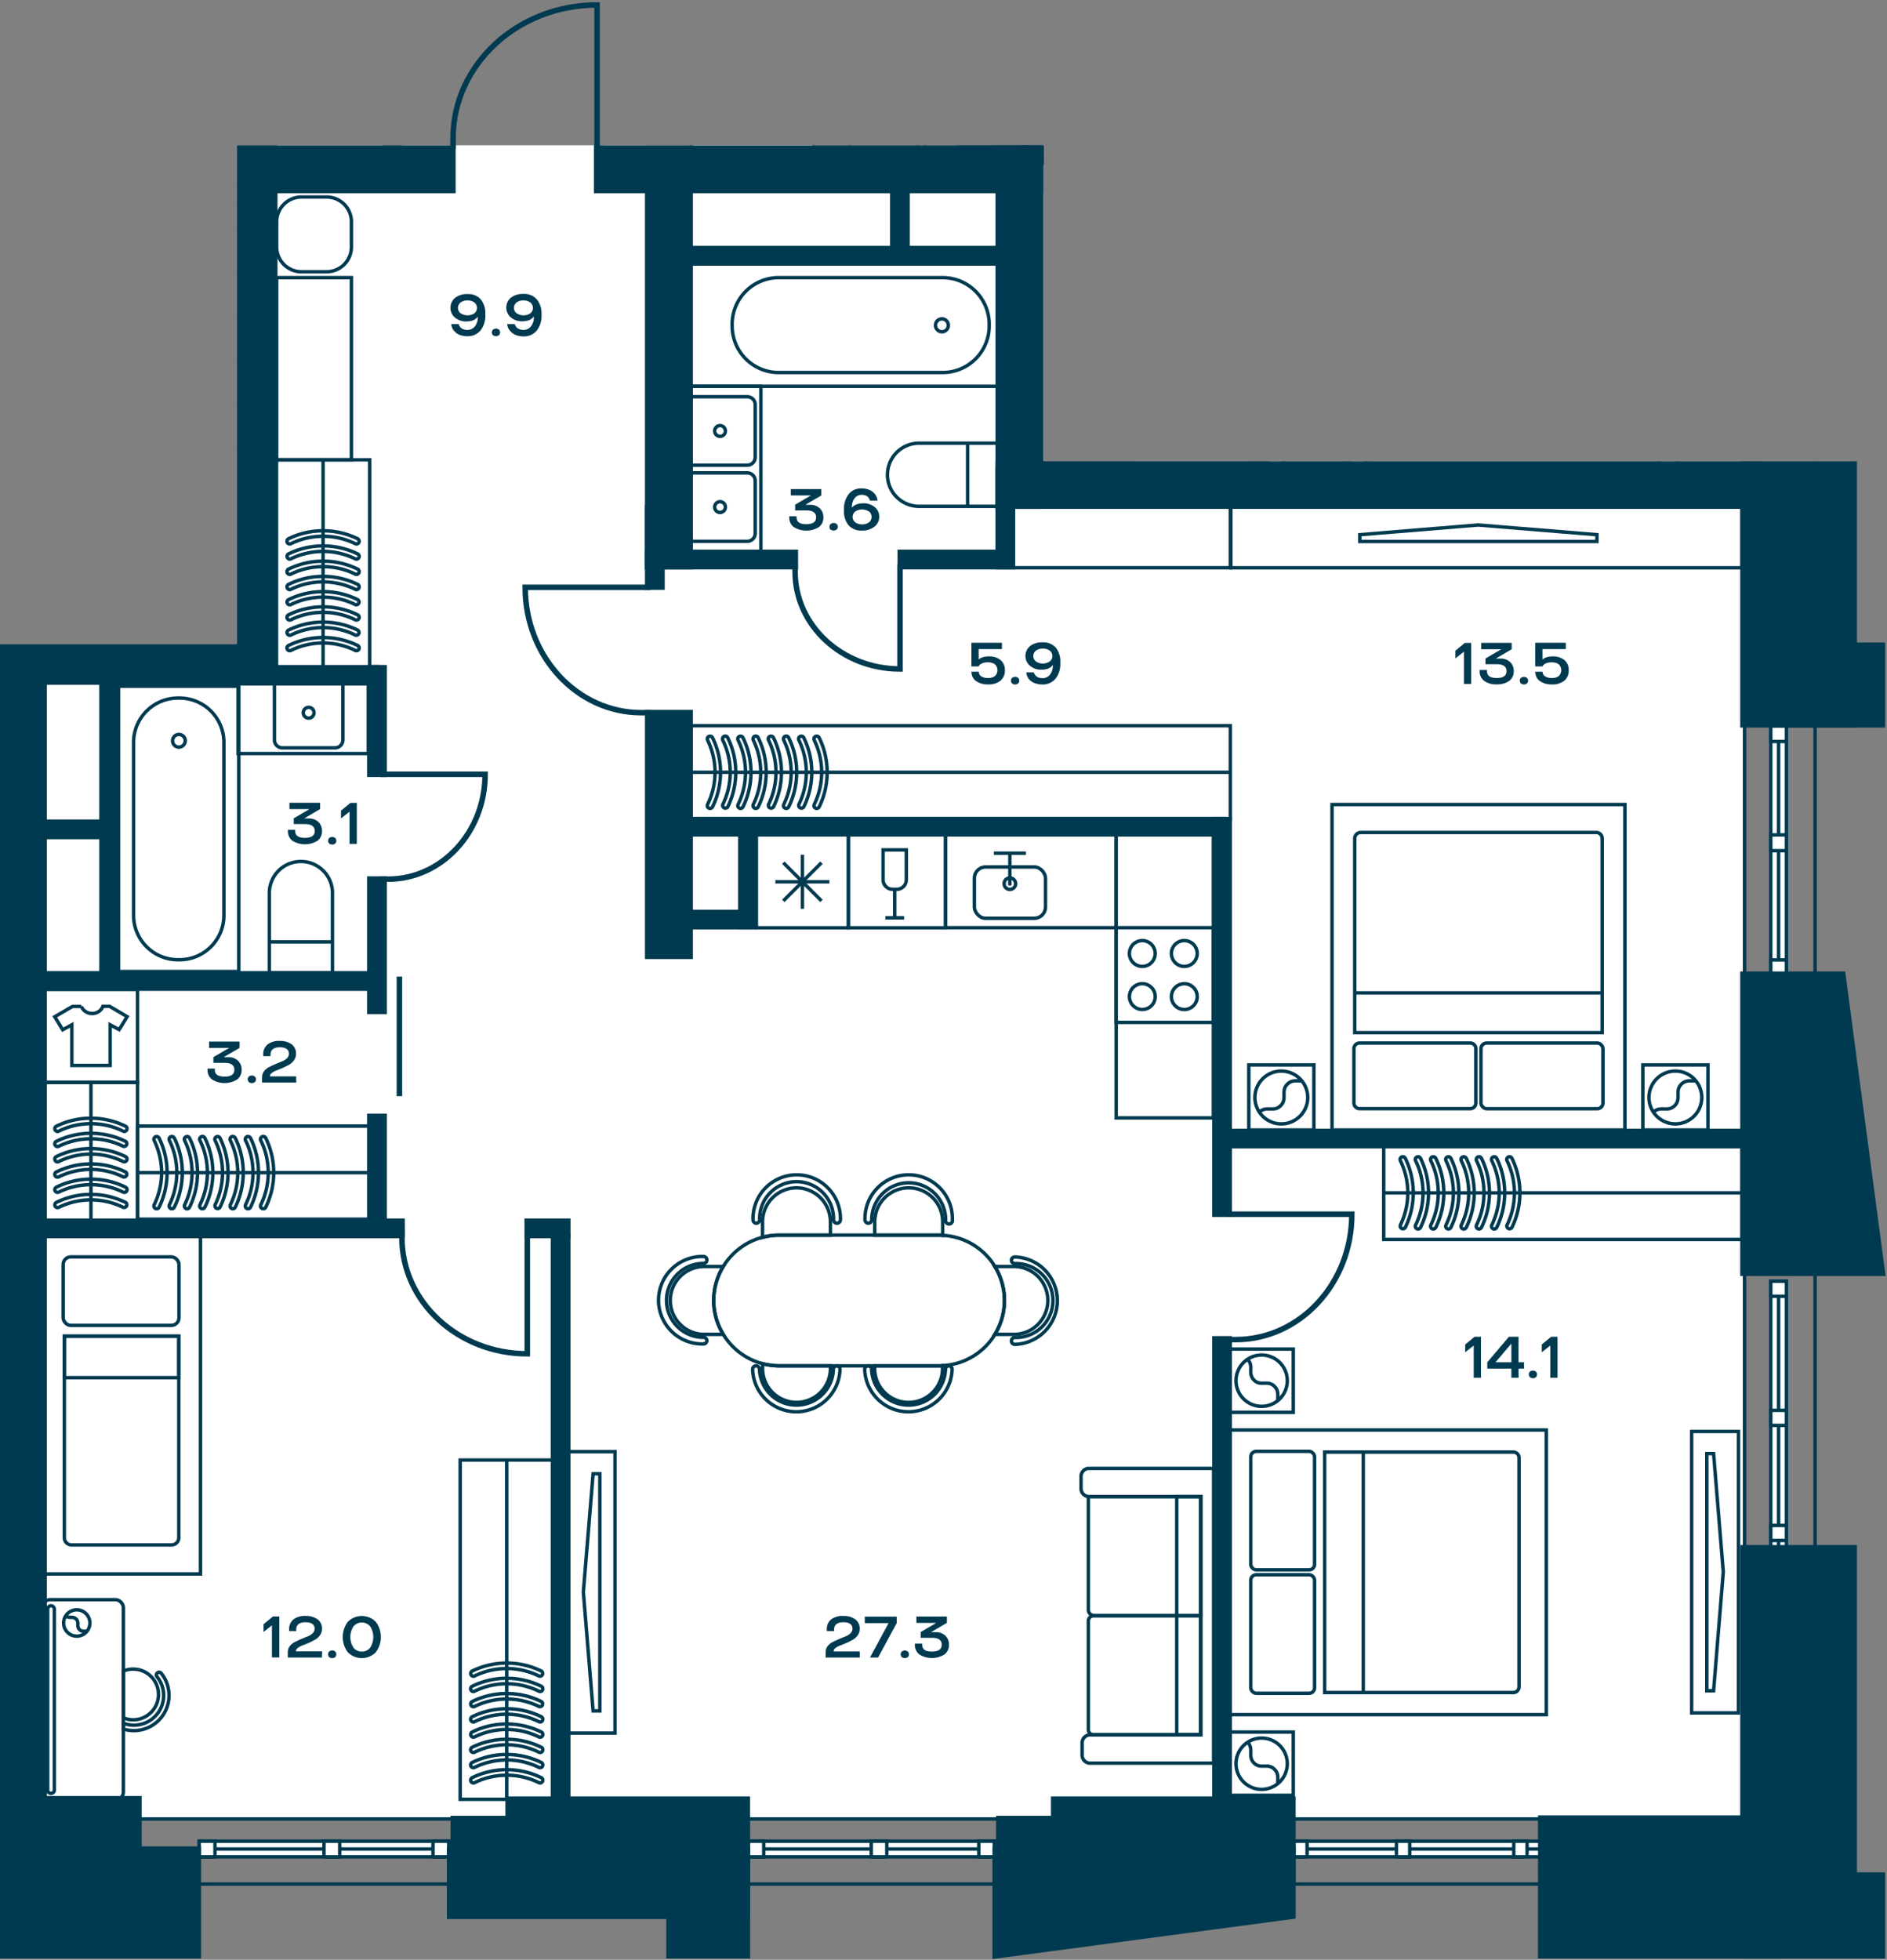 <svg id="Слой_1" data-name="Слой 1" xmlns="http://www.w3.org/2000/svg" xmlns:xlink="http://www.w3.org/1999/xlink" viewBox="0 0 548.22 569.2"><rect x="0" y="0" width="548.22" height="569.2" fill="#808080" stroke="none"/><defs><clipPath id="clip-path"><polygon points="130.02 0 130.02 42.24 68.88 42.24 68.88 187.13 0 187.13 0 569.2 548.22 569.2 548.22 134.02 303.28 134.02 303.28 42.24 175.56 42.24 175.56 0 130.02 0" fill="none"/></clipPath></defs><polygon points="130.02 42.2 130.02 42.24 74.6 42.24 74.6 194.29 8.25 194.29 8.25 528.31 506.84 528.31 506.84 194.29 506.62 194.29 506.62 138.56 294.95 138.56 294.95 42.24 175.56 42.24 175.56 42.2 130.02 42.2" fill="#fff"/><polygon points="187.37 42.24 187.37 49.16 297.37 49.16 297.37 140.85 506.84 140.85 506.84 134.02 303.28 134.02 303.28 42.24 187.37 42.24" fill="#fff"/><rect y="192.97" width="8.25" height="335.33" fill="#fff"/><g clip-path="url(#clip-path)"><line x1="506.84" y1="-822.78" x2="506.84" y2="567.81" fill="none" stroke="#003a50" stroke-miterlimit="10"/><line x1="527.33" y1="-822.78" x2="527.33" y2="567.81" fill="none" stroke="#003a50" stroke-miterlimit="10"/><line x1="-517.7" y1="547.22" x2="521.12" y2="547.22" fill="none" stroke="#003a50" stroke-miterlimit="10"/><line x1="-517.7" y1="528.31" x2="521.12" y2="528.31" fill="none" stroke="#003a50" stroke-miterlimit="10"/></g><rect x="514.45" y="210.77" width="4.55" height="72.62" fill="#fff"/><rect x="514.45" y="210.77" width="4.55" height="72.62" fill="none" stroke="#003a50" stroke-miterlimit="10"/><line x1="516.73" y1="210.77" x2="516.73" y2="283.39" fill="none" stroke="#003a50" stroke-miterlimit="10"/><rect x="514.45" y="210.77" width="4.55" height="4.59" fill="#fff"/><rect x="514.45" y="210.77" width="4.55" height="4.59" fill="none" stroke="#003a50" stroke-miterlimit="10"/><rect x="514.45" y="278.8" width="4.55" height="4.59" fill="#fff"/><rect x="514.45" y="278.8" width="4.55" height="4.59" fill="none" stroke="#003a50" stroke-miterlimit="10"/><rect x="514.45" y="242.49" width="4.55" height="4.59" fill="#fff"/><rect x="514.45" y="242.49" width="4.55" height="4.59" fill="none" stroke="#003a50" stroke-miterlimit="10"/><rect x="217.37" y="534.76" width="71.51" height="4.55" fill="#fff"/><rect x="217.37" y="534.76" width="71.51" height="4.55" fill="none" stroke="#003a50" stroke-miterlimit="10"/><line x1="288.88" y1="537.03" x2="217.37" y2="537.03" fill="none" stroke="#003a50" stroke-miterlimit="10"/><rect x="284.36" y="534.76" width="4.52" height="4.55" fill="#fff"/><rect x="284.36" y="534.76" width="4.52" height="4.55" fill="none" stroke="#003a50" stroke-miterlimit="10"/><rect x="217.37" y="534.76" width="4.52" height="4.55" fill="#fff"/><rect x="217.37" y="534.76" width="4.52" height="4.55" fill="none" stroke="#003a50" stroke-miterlimit="10"/><rect x="253.12" y="534.76" width="4.52" height="4.55" fill="#fff"/><rect x="253.12" y="534.76" width="4.52" height="4.55" fill="none" stroke="#003a50" stroke-miterlimit="10"/><rect x="57.88" y="534.76" width="72.5" height="4.55" fill="#fff"/><rect x="57.88" y="534.76" width="72.5" height="4.55" fill="none" stroke="#003a50" stroke-miterlimit="10"/><line x1="130.37" y1="537.03" x2="57.88" y2="537.03" fill="none" stroke="#003a50" stroke-miterlimit="10"/><rect x="125.79" y="534.76" width="4.58" height="4.55" fill="#fff"/><rect x="125.79" y="534.76" width="4.58" height="4.55" fill="none" stroke="#003a50" stroke-miterlimit="10"/><rect x="57.88" y="534.76" width="4.58" height="4.55" fill="#fff"/><rect x="57.88" y="534.76" width="4.58" height="4.55" fill="none" stroke="#003a50" stroke-miterlimit="10"/><rect x="94.12" y="534.76" width="4.58" height="4.55" fill="#fff"/><rect x="94.12" y="534.76" width="4.58" height="4.55" fill="none" stroke="#003a50" stroke-miterlimit="10"/><rect x="375.87" y="534.76" width="130.33" height="4.55" fill="#fff"/><rect x="375.87" y="534.76" width="130.33" height="4.55" fill="none" stroke="#003a50" stroke-miterlimit="10"/><line x1="506.2" y1="537.03" x2="375.87" y2="537.03" fill="none" stroke="#003a50" stroke-miterlimit="10"/><rect x="502.34" y="534.76" width="3.86" height="4.55" fill="#fff"/><rect x="502.34" y="534.76" width="3.86" height="4.55" fill="none" stroke="#003a50" stroke-miterlimit="10"/><rect x="439.8" y="534.76" width="3.86" height="4.55" fill="#fff"/><rect x="439.79" y="534.76" width="3.86" height="4.55" fill="none" stroke="#003a50" stroke-miterlimit="10"/><rect x="405.7" y="534.76" width="3.86" height="4.55" fill="#fff"/><rect x="405.7" y="534.76" width="3.86" height="4.55" fill="none" stroke="#003a50" stroke-miterlimit="10"/><rect x="375.88" y="534.76" width="3.86" height="4.55" fill="#fff"/><rect x="375.88" y="534.76" width="3.86" height="4.55" fill="none" stroke="#003a50" stroke-miterlimit="10"/><rect x="469.27" y="534.76" width="3.86" height="4.55" fill="#fff"/><rect x="469.27" y="534.76" width="3.86" height="4.55" fill="none" stroke="#003a50" stroke-miterlimit="10"/><rect x="514.45" y="372.13" width="4.55" height="147.76" fill="#fff"/><rect x="514.45" y="372.13" width="4.55" height="147.76" fill="none" stroke="#003a50" stroke-miterlimit="10"/><line x1="516.73" y1="372.13" x2="516.73" y2="519.89" fill="none" stroke="#003a50" stroke-miterlimit="10"/><rect x="514.45" y="372.13" width="4.55" height="4.37" fill="#fff"/><rect x="514.45" y="372.13" width="4.55" height="4.37" fill="none" stroke="#003a50" stroke-miterlimit="10"/><rect x="514.45" y="443.06" width="4.55" height="4.37" fill="#fff"/><rect x="514.45" y="443.06" width="4.55" height="4.37" fill="none" stroke="#003a50" stroke-miterlimit="10"/><rect x="514.45" y="481.7" width="4.55" height="4.37" fill="#fff"/><rect x="514.45" y="481.7" width="4.55" height="4.37" fill="none" stroke="#003a50" stroke-miterlimit="10"/><rect x="514.45" y="515.52" width="4.55" height="4.37" fill="#fff"/><rect x="514.45" y="515.52" width="4.55" height="4.37" fill="none" stroke="#003a50" stroke-miterlimit="10"/><rect x="514.45" y="409.63" width="4.55" height="4.37" fill="#fff"/><rect x="514.45" y="409.63" width="4.55" height="4.37" fill="none" stroke="#003a50" stroke-miterlimit="10"/><g clip-path="url(#clip-path)"><path d="M219.69,355.28a1,1,0,0,0,1-1,10.74,10.74,0,1,1,21.47,0,1,1,0,0,0,2,0,12.7,12.7,0,1,0-25.39,0A1,1,0,0,0,219.69,355.28Z" fill="none" stroke="#003a50" stroke-miterlimit="10"/><path d="M243.12,396.7a1,1,0,0,0-1,1,10.74,10.74,0,0,1-21.47,0,1,1,0,1,0-2,0,12.7,12.7,0,0,0,25.39,0A1,1,0,0,0,243.12,396.7Z" fill="none" stroke="#003a50" stroke-miterlimit="10"/><path d="M252.26,355.28a1,1,0,0,0,1-1,10.74,10.74,0,1,1,21.48,0,1,1,0,1,0,1.95,0,12.7,12.7,0,1,0-25.39,0A1,1,0,0,0,252.26,355.28Z" fill="none" stroke="#003a50" stroke-miterlimit="10"/><path d="M275.69,396.7a1,1,0,0,0-1,1,10.74,10.74,0,0,1-21.47,0,1,1,0,0,0-2,0,12.7,12.7,0,0,0,25.39,0A1,1,0,0,0,275.69,396.7Z" fill="none" stroke="#003a50" stroke-miterlimit="10"/><path d="M293.84,366a1,1,0,0,0,1,1,10.74,10.74,0,1,1,0,21.47,1,1,0,0,0,0,2,12.7,12.7,0,0,0,0-25.39A1,1,0,0,0,293.84,366Z" fill="none" stroke="#003a50" stroke-miterlimit="10"/><path d="M205.38,389.43a1,1,0,0,0-1-1,10.74,10.74,0,0,1,0-21.48,1,1,0,1,0,0-2,12.7,12.7,0,1,0,0,25.39A1,1,0,0,0,205.38,389.43Z" fill="none" stroke="#003a50" stroke-miterlimit="10"/><path d="M231.42,345a9.89,9.89,0,0,0-9.88,9.84v4.56a18.6,18.6,0,0,1,4.78-.63h14.94V354.8A9.88,9.88,0,0,0,231.42,345Z" fill="none" stroke="#003a50" stroke-miterlimit="10"/><path d="M221.55,396.08v1.06a9.86,9.86,0,1,0,19.71,0v-.44H226.33A20.46,20.46,0,0,1,221.55,396.08Z" fill="none" stroke="#003a50" stroke-miterlimit="10"/><path d="M264,345a9.88,9.88,0,0,0-9.87,9.84v3.93h18.74c.31,0,.66,0,1,.06v-4A9.85,9.85,0,0,0,264,345Z" fill="none" stroke="#003a50" stroke-miterlimit="10"/><path d="M273.82,396.64c-.31,0-.66.07-1,.07H254.11v.44a9.86,9.86,0,1,0,19.71,0Z" fill="none" stroke="#003a50" stroke-miterlimit="10"/><path d="M210.13,367.85h-5.22a9.86,9.86,0,1,0,0,19.71h5.22a18.8,18.8,0,0,1,0-19.71Z" fill="none" stroke="#003a50" stroke-miterlimit="10"/><path d="M294.29,367.85H289a18.74,18.74,0,0,1,0,19.71h5.25a9.86,9.86,0,1,0,0-19.71Z" fill="none" stroke="#003a50" stroke-miterlimit="10"/><path d="M272.85,358.73H226.33a18.55,18.55,0,0,0-4.78.63,19,19,0,0,0-14.21,18.36,18.72,18.72,0,0,0,2.79,9.84,19.05,19.05,0,0,0,11.42,8.52,20.47,20.47,0,0,0,4.78.63h46.52c.32,0,.66,0,1-.07a18.95,18.95,0,0,0,0-37.85C273.51,358.76,273.17,358.73,272.85,358.73Z" fill="none" stroke="#003a50" stroke-miterlimit="10"/><rect x="200.87" y="-38.64" width="35.55" height="81.92" fill="none" stroke="#003a50" stroke-miterlimit="10"/><path d="M232-22.25V24.41a13.13,13.13,0,0,1-13.35,12.9h0a13.13,13.13,0,0,1-13.36-12.9V-22.25a13.13,13.13,0,0,1,13.36-12.9h0A13.13,13.13,0,0,1,232-22.25Z" fill="none" stroke="#003a50" stroke-miterlimit="10"/></g><rect x="200.5" y="76.65" width="89.25" height="35.55" fill="none" stroke="#003a50" stroke-miterlimit="10"/><g clip-path="url(#clip-path)"><path d="M274.07,108.2H226a13.53,13.53,0,0,1-13.29-13.76v0A13.53,13.53,0,0,1,226,80.64h48.09a13.54,13.54,0,0,1,13.3,13.76v0A13.54,13.54,0,0,1,274.07,108.2Z" fill="none" stroke="#003a50" stroke-miterlimit="10"/><path d="M271.78,94.42a1.87,1.87,0,1,1,1.86,1.94A1.89,1.89,0,0,1,271.78,94.42Z" fill="none" stroke="#003a50" stroke-miterlimit="10"/><path d="M267,147.06h23.2V128.72H267a9.17,9.17,0,1,0,0,18.34Z" fill="none" stroke="#003a50" stroke-miterlimit="10"/></g><line x1="281.12" y1="128.72" x2="281.12" y2="147.06" fill="none" stroke="#003a50" stroke-miterlimit="10"/><g clip-path="url(#clip-path)"><path d="M78.25,259.38v23.21H96.59V259.38a9.17,9.17,0,1,0-18.34,0Z" fill="none" stroke="#003a50" stroke-miterlimit="10"/></g><line x1="96.58" y1="273.56" x2="78.24" y2="273.56" fill="none" stroke="#003a50" stroke-miterlimit="10"/><g clip-path="url(#clip-path)"><rect x="329.7" y="115.74" width="33.93" height="17.9" fill="none" stroke="#003a50" stroke-miterlimit="10"/><path d="M217.09,115.23H201.3a2.31,2.31,0,0,0-2.31,2.3v15.28a2.32,2.32,0,0,0,2.31,2.31h15.79a2.31,2.31,0,0,0,2.31-2.31V117.53A2.3,2.3,0,0,0,217.09,115.23Z" fill="none" stroke="#003a50" stroke-miterlimit="10"/><path d="M210.75,125.17a1.56,1.56,0,1,0-1.55,1.56A1.54,1.54,0,0,0,210.75,125.17Z" fill="none" stroke="#003a50" stroke-miterlimit="10"/><path d="M217.09,137.34H201.3a2.3,2.3,0,0,0-2.31,2.3v15.28a2.31,2.31,0,0,0,2.31,2.31h15.79a2.32,2.32,0,0,0,2.31-2.31V139.64A2.31,2.31,0,0,0,217.09,137.34Z" fill="none" stroke="#003a50" stroke-miterlimit="10"/><path d="M210.75,147.28a1.56,1.56,0,1,0-1.55,1.56A1.55,1.55,0,0,0,210.75,147.28Z" fill="none" stroke="#003a50" stroke-miterlimit="10"/></g><rect x="200.8" y="112.2" width="20.25" height="49.78" fill="none" stroke="#003a50" stroke-miterlimit="10"/><g clip-path="url(#clip-path)"><path d="M246.74,26.32v15.8a2.3,2.3,0,0,0,2.31,2.3h15.28a2.3,2.3,0,0,0,2.3-2.3V26.32a2.3,2.3,0,0,0-2.3-2.3H249.05A2.3,2.3,0,0,0,246.74,26.32Z" fill="none" stroke="#003a50" stroke-miterlimit="10"/><path d="M256.69,32.66a1.56,1.56,0,1,0,1.55,1.56A1.56,1.56,0,0,0,256.69,32.66Z" fill="none" stroke="#003a50" stroke-miterlimit="10"/><path d="M268.85,26.32v15.8a2.3,2.3,0,0,0,2.3,2.3h15.28a2.3,2.3,0,0,0,2.31-2.3V26.32a2.3,2.3,0,0,0-2.31-2.3H271.15A2.3,2.3,0,0,0,268.85,26.32Z" fill="none" stroke="#003a50" stroke-miterlimit="10"/><path d="M278.79,32.66a1.56,1.56,0,1,0,1.56,1.56A1.55,1.55,0,0,0,278.79,32.66Z" fill="none" stroke="#003a50" stroke-miterlimit="10"/><rect x="236.42" y="22.36" width="61.7" height="20.25" fill="none" stroke="#003a50" stroke-miterlimit="10"/></g><rect x="293.06" y="146.1" width="64.38" height="18.8" fill="none" stroke="#003a50" stroke-miterlimit="10"/><rect x="165.06" y="421.62" width="13.62" height="81.75" fill="none" stroke="#003a50" stroke-miterlimit="10"/><polygon points="172.31 428.04 169.48 462.4 172.31 496.93 174.27 496.93 174.27 428.04 172.31 428.04" fill="none" stroke="#003a50" stroke-miterlimit="10"/><rect x="12.75" y="358.33" width="45.5" height="98.82" fill="none" stroke="#003a50" stroke-miterlimit="10"/><g clip-path="url(#clip-path)"><path d="M20.8,448.72H49.85a2.11,2.11,0,0,0,2.1-2.11V388.1H18.69v58.51A2.11,2.11,0,0,0,20.8,448.72Z" fill="none" stroke="#003a50" stroke-miterlimit="10"/></g><rect x="18.69" y="388.1" width="33.26" height="12.04" fill="none" stroke="#003a50" stroke-miterlimit="10"/><g clip-path="url(#clip-path)"><rect x="18.35" y="365.06" width="33.65" height="19.89" rx="2.2" fill="none" stroke="#003a50" stroke-miterlimit="10"/></g><rect x="200.73" y="210.78" width="156.71" height="27.05" fill="none" stroke="#003a50" stroke-miterlimit="10"/><g clip-path="url(#clip-path)"><path d="M214.34,214.62a.8.8,0,0,1,1.52-.35,22.88,22.88,0,0,1,0,20.08.79.79,0,0,1-1.07.36.78.78,0,0,1-.36-1.06,21.27,21.27,0,0,0,0-18.68A.76.76,0,0,1,214.34,214.62Z" fill="none" stroke="#003a50" stroke-miterlimit="10"/><path d="M218.77,214.62a.79.79,0,0,1,1.51-.35,22.88,22.88,0,0,1,0,20.08.78.78,0,0,1-1.06.36.79.79,0,0,1-.37-1.06,21.27,21.27,0,0,0,0-18.68A.74.74,0,0,1,218.77,214.62Z" fill="none" stroke="#003a50" stroke-miterlimit="10"/><path d="M223.19,214.62a.8.8,0,0,1,1.52-.35,22.88,22.88,0,0,1,0,20.08.8.8,0,0,1-1.43-.7,21.27,21.27,0,0,0,0-18.68A.76.76,0,0,1,223.19,214.62Z" fill="none" stroke="#003a50" stroke-miterlimit="10"/><path d="M227.62,214.62a.79.79,0,0,1,1.51-.35,22.88,22.88,0,0,1,0,20.08.78.78,0,0,1-1.06.36.79.79,0,0,1-.37-1.06,21.27,21.27,0,0,0,0-18.68A.74.74,0,0,1,227.62,214.62Z" fill="none" stroke="#003a50" stroke-miterlimit="10"/><path d="M232,214.62a.8.8,0,0,1,1.52-.35,22.88,22.88,0,0,1,0,20.08.8.8,0,0,1-1.43-.7,21.27,21.27,0,0,0,0-18.68A.76.76,0,0,1,232,214.62Z" fill="none" stroke="#003a50" stroke-miterlimit="10"/><path d="M236.47,214.62a.8.8,0,0,1,.44-.72.81.81,0,0,1,1.08.37,22.88,22.88,0,0,1,0,20.08.8.8,0,0,1-1.44-.7,21.27,21.27,0,0,0,0-18.68A.74.74,0,0,1,236.47,214.62Z" fill="none" stroke="#003a50" stroke-miterlimit="10"/><path d="M209.92,214.62a.79.79,0,0,1,1.51-.35,22.88,22.88,0,0,1,0,20.08.8.8,0,0,1-1.43-.7A21.27,21.27,0,0,0,210,215,.74.74,0,0,1,209.92,214.62Z" fill="none" stroke="#003a50" stroke-miterlimit="10"/><path d="M205.49,214.62a.8.8,0,0,1,.44-.72.81.81,0,0,1,1.08.37,22.88,22.88,0,0,1,0,20.08.8.8,0,0,1-1.44-.7,21.27,21.27,0,0,0,0-18.68A.74.74,0,0,1,205.49,214.62Z" fill="none" stroke="#003a50" stroke-miterlimit="10"/></g><line x1="200.73" y1="224.31" x2="357.58" y2="224.31" fill="none" stroke="#003a50" stroke-miterlimit="10"/><rect x="133.7" y="424.06" width="27.05" height="98.54" fill="none" stroke="#003a50" stroke-miterlimit="10"/><g clip-path="url(#clip-path)"><path d="M137.53,509a.78.78,0,0,1-.71-.44.8.8,0,0,1,.36-1.08,22.91,22.91,0,0,1,20.09,0,.81.81,0,0,1,.36,1.07.8.8,0,0,1-1.07.37,21.27,21.27,0,0,0-18.68,0A.72.72,0,0,1,137.53,509Z" fill="none" stroke="#003a50" stroke-miterlimit="10"/><path d="M137.53,504.56a.8.8,0,0,1-.35-1.51,22.91,22.91,0,0,1,20.09,0,.8.8,0,0,1,.36,1.07.8.8,0,0,1-1.07.36,21.27,21.27,0,0,0-18.68,0A.72.72,0,0,1,137.53,504.56Z" fill="none" stroke="#003a50" stroke-miterlimit="10"/><path d="M137.53,500.14a.8.8,0,0,1-.35-1.52,22.91,22.91,0,0,1,20.09,0,.81.81,0,0,1,.36,1.07.79.79,0,0,1-1.07.36,21.27,21.27,0,0,0-18.68,0A.73.73,0,0,1,137.53,500.14Z" fill="none" stroke="#003a50" stroke-miterlimit="10"/><path d="M137.53,495.71a.8.8,0,0,1-.35-1.51,22.91,22.91,0,0,1,20.09,0,.8.8,0,0,1-.71,1.43,21.27,21.27,0,0,0-18.68,0A.72.72,0,0,1,137.53,495.71Z" fill="none" stroke="#003a50" stroke-miterlimit="10"/><path d="M137.53,491.29a.8.8,0,0,1-.35-1.52,22.91,22.91,0,0,1,20.09,0,.81.81,0,0,1,.36,1.07.79.79,0,0,1-1.07.36,21.27,21.27,0,0,0-18.68,0A.73.73,0,0,1,137.53,491.29Z" fill="none" stroke="#003a50" stroke-miterlimit="10"/><path d="M137.53,486.86a.8.8,0,0,1-.35-1.51,22.91,22.91,0,0,1,20.09,0,.8.8,0,0,1-.71,1.43,21.27,21.27,0,0,0-18.68,0A.72.72,0,0,1,137.53,486.86Z" fill="none" stroke="#003a50" stroke-miterlimit="10"/><path d="M137.53,513.42a.8.8,0,0,1-.35-1.52,22.91,22.91,0,0,1,20.09,0,.81.81,0,0,1,.36,1.07.8.8,0,0,1-1.07.36,21.27,21.27,0,0,0-18.68,0A.73.73,0,0,1,137.53,513.42Z" fill="none" stroke="#003a50" stroke-miterlimit="10"/><path d="M137.53,517.84a.78.78,0,0,1-.71-.44.8.8,0,0,1,.36-1.08,22.91,22.91,0,0,1,20.09,0,.81.81,0,0,1,.36,1.07.8.8,0,0,1-1.07.37,21.27,21.27,0,0,0-18.68,0A.72.72,0,0,1,137.53,517.84Z" fill="none" stroke="#003a50" stroke-miterlimit="10"/></g><line x1="147.22" y1="522.6" x2="147.22" y2="424.06" fill="none" stroke="#003a50" stroke-miterlimit="10"/><rect x="357.36" y="391.83" width="18.37" height="18.37" fill="none" stroke="#003a50" stroke-miterlimit="10"/><g clip-path="url(#clip-path)"><path d="M371.81,406.28a7.45,7.45,0,1,0-10.54,0A7.45,7.45,0,0,0,371.81,406.28Z" fill="none" stroke="#003a50" stroke-miterlimit="10"/><path d="M371.25,406.79c-.14-1.38.39-2.77-.95-4.11-2-2-4.06.12-6-1.86s.11-4.07-1.86-6" fill="none" stroke="#003a50" stroke-miterlimit="10"/></g><rect x="357.36" y="503.07" width="18.37" height="18.37" fill="none" stroke="#003a50" stroke-miterlimit="10"/><g clip-path="url(#clip-path)"><path d="M371.81,517.53a7.45,7.45,0,1,0-10.54,0A7.45,7.45,0,0,0,371.81,517.53Z" fill="none" stroke="#003a50" stroke-miterlimit="10"/><path d="M371.25,518c-.14-1.37.39-2.76-.95-4.1-2-2-4.06.11-6-1.86s.11-4.07-1.86-6.05" fill="none" stroke="#003a50" stroke-miterlimit="10"/></g><rect x="357.36" y="415.33" width="91.87" height="82.68" fill="none" stroke="#003a50" stroke-miterlimit="10"/><g clip-path="url(#clip-path)"><path d="M441.33,489.91V423.43a1.68,1.68,0,0,0-1.68-1.69H384.84v69.85h54.81A1.68,1.68,0,0,0,441.33,489.91Z" fill="none" stroke="#003a50" stroke-miterlimit="10"/><rect x="363.38" y="421.53" width="18.54" height="34.43" rx="1.6" fill="none" stroke="#003a50" stroke-miterlimit="10"/><rect x="363.38" y="457.37" width="18.54" height="34.44" rx="1.6" fill="none" stroke="#003a50" stroke-miterlimit="10"/></g><line x1="396.06" y1="491.8" x2="396.06" y2="421.53" fill="none" stroke="#003a50" stroke-miterlimit="10"/><rect x="362.81" y="309.3" width="18.91" height="18.91" fill="none" stroke="#003a50" stroke-miterlimit="10"/><g clip-path="url(#clip-path)"><path d="M377.68,313.34a7.67,7.67,0,1,0,0,10.84A7.65,7.65,0,0,0,377.68,313.34Z" fill="none" stroke="#003a50" stroke-miterlimit="10"/><path d="M378.2,313.91c-1.41.14-2.84-.4-4.22,1-2,2,.12,4.18-1.91,6.22s-4.19-.12-6.22,1.91" fill="none" stroke="#003a50" stroke-miterlimit="10"/></g><rect x="477.29" y="309.3" width="18.91" height="18.91" fill="none" stroke="#003a50" stroke-miterlimit="10"/><g clip-path="url(#clip-path)"><path d="M492.16,313.34a7.67,7.67,0,1,0,0,10.84A7.65,7.65,0,0,0,492.16,313.34Z" fill="none" stroke="#003a50" stroke-miterlimit="10"/><path d="M492.68,313.91c-1.41.14-2.84-.4-4.22,1-2,2,.12,4.18-1.91,6.22s-4.19-.12-6.22,1.91" fill="none" stroke="#003a50" stroke-miterlimit="10"/></g><rect x="386.99" y="233.67" width="85.08" height="94.54" fill="none" stroke="#003a50" stroke-miterlimit="10"/><g clip-path="url(#clip-path)"><path d="M463.74,241.79H395.33a1.74,1.74,0,0,0-1.74,1.74v56.4h71.89v-56.4A1.74,1.74,0,0,0,463.74,241.79Z" fill="none" stroke="#003a50" stroke-miterlimit="10"/><path d="M427.16,302.94H395a1.65,1.65,0,0,0-1.65,1.65v15.77A1.65,1.65,0,0,0,395,322h32.13a1.65,1.65,0,0,0,1.65-1.66V304.59A1.65,1.65,0,0,0,427.16,302.94Z" fill="none" stroke="#003a50" stroke-miterlimit="10"/><rect x="430.26" y="302.94" width="35.44" height="19.08" rx="1.65" fill="none" stroke="#003a50" stroke-miterlimit="10"/></g><line x1="465.69" y1="288.38" x2="393.38" y2="288.38" fill="none" stroke="#003a50" stroke-miterlimit="10"/><g clip-path="url(#clip-path)"><rect x="372.8" y="115.73" width="18.91" height="18.91" fill="none" stroke="#003a50" stroke-miterlimit="10"/><path d="M387.68,119.77a7.67,7.67,0,1,0,0,10.84A7.67,7.67,0,0,0,387.68,119.77Z" fill="none" stroke="#003a50" stroke-miterlimit="10"/><path d="M388.2,120.34c-1.41.14-2.85-.4-4.23,1-2,2,.12,4.18-1.91,6.22s-4.19-.12-6.22,1.91" fill="none" stroke="#003a50" stroke-miterlimit="10"/><rect x="487.28" y="115.73" width="18.91" height="18.91" fill="none" stroke="#003a50" stroke-miterlimit="10"/><path d="M502.16,119.77a7.67,7.67,0,1,0,0,10.84A7.67,7.67,0,0,0,502.16,119.77Z" fill="none" stroke="#003a50" stroke-miterlimit="10"/><path d="M502.68,120.34c-1.42.14-2.85-.4-4.23,1-2,2,.12,4.18-1.91,6.22s-4.19-.12-6.22,1.91" fill="none" stroke="#003a50" stroke-miterlimit="10"/><rect x="396.99" y="40.1" width="85.08" height="94.54" fill="none" stroke="#003a50" stroke-miterlimit="10"/><path d="M473.73,48.22H405.32A1.74,1.74,0,0,0,403.58,50v56.4h71.89V50A1.74,1.74,0,0,0,473.73,48.22Z" fill="none" stroke="#003a50" stroke-miterlimit="10"/><path d="M437.16,109.37H405a1.64,1.64,0,0,0-1.64,1.65v15.77a1.65,1.65,0,0,0,1.64,1.66h32.14a1.65,1.65,0,0,0,1.65-1.66V111A1.65,1.65,0,0,0,437.16,109.37Z" fill="none" stroke="#003a50" stroke-miterlimit="10"/><rect x="440.25" y="109.37" width="35.44" height="19.08" rx="1.65" fill="none" stroke="#003a50" stroke-miterlimit="10"/></g><rect x="491.46" y="415.76" width="13.62" height="81.75" fill="none" stroke="#003a50" stroke-miterlimit="10"/><polygon points="497.84 422.19 500.66 456.55 497.84 491.08 495.87 491.08 495.87 422.19 497.84 422.19" fill="none" stroke="#003a50" stroke-miterlimit="10"/><rect x="39.94" y="327.06" width="68.01" height="27.05" fill="none" stroke="#003a50" stroke-miterlimit="10"/><g clip-path="url(#clip-path)"><path d="M53.56,330.9a.8.8,0,0,1,1.51-.36,22.91,22.91,0,0,1,0,20.09A.8.8,0,0,1,54,351a.79.79,0,0,1-.36-1.06,21.3,21.3,0,0,0,0-18.69A.68.68,0,0,1,53.56,330.9Z" fill="none" stroke="#003a50" stroke-miterlimit="10"/><path d="M58,330.9a.8.8,0,0,1,1.52-.36,22.91,22.91,0,0,1,0,20.09.8.8,0,0,1-1.07.36.78.78,0,0,1-.36-1.06,21.3,21.3,0,0,0,0-18.69A.69.69,0,0,1,58,330.9Z" fill="none" stroke="#003a50" stroke-miterlimit="10"/><path d="M62.41,330.9a.8.8,0,0,1,1.51-.36,22.91,22.91,0,0,1,0,20.09.8.8,0,0,1-1.43-.7,21.3,21.3,0,0,0,0-18.69A.68.68,0,0,1,62.41,330.9Z" fill="none" stroke="#003a50" stroke-miterlimit="10"/><path d="M66.83,330.9a.8.8,0,0,1,1.52-.36,22.91,22.91,0,0,1,0,20.09.8.8,0,0,1-1.07.36.79.79,0,0,1-.36-1.06,21.3,21.3,0,0,0,0-18.69A.69.69,0,0,1,66.83,330.9Z" fill="none" stroke="#003a50" stroke-miterlimit="10"/><path d="M71.26,330.9a.8.8,0,0,1,.44-.72.82.82,0,0,1,1.08.36,22.91,22.91,0,0,1,0,20.09.8.8,0,0,1-1.07.36.79.79,0,0,1-.37-1.06,21.3,21.3,0,0,0,0-18.69A.68.68,0,0,1,71.26,330.9Z" fill="none" stroke="#003a50" stroke-miterlimit="10"/><path d="M75.68,330.9a.8.8,0,0,1,1.52-.36,22.91,22.91,0,0,1,0,20.09.8.8,0,0,1-1.07.36.79.79,0,0,1-.36-1.06,21.3,21.3,0,0,0,0-18.69A.69.69,0,0,1,75.68,330.9Z" fill="none" stroke="#003a50" stroke-miterlimit="10"/><path d="M49.13,330.9a.8.8,0,0,1,.44-.72.82.82,0,0,1,1.08.36,22.91,22.91,0,0,1,0,20.09.8.8,0,0,1-1.07.36.79.79,0,0,1-.37-1.06,21.3,21.3,0,0,0,0-18.69A.68.68,0,0,1,49.13,330.9Z" fill="none" stroke="#003a50" stroke-miterlimit="10"/><path d="M44.71,330.9a.8.8,0,0,1,1.51-.36,22.91,22.91,0,0,1,0,20.09.8.8,0,0,1-1.07.36.79.79,0,0,1-.36-1.06,21.3,21.3,0,0,0,0-18.69A.68.68,0,0,1,44.71,330.9Z" fill="none" stroke="#003a50" stroke-miterlimit="10"/></g><line x1="39.95" y1="340.59" x2="107.96" y2="340.59" fill="none" stroke="#003a50" stroke-miterlimit="10"/><rect x="402" y="332.94" width="104.13" height="27.05" fill="none" stroke="#003a50" stroke-miterlimit="10"/><g clip-path="url(#clip-path)"><path d="M415.61,336.77a.78.78,0,0,1,.44-.71.82.82,0,0,1,1.08.36,22.91,22.91,0,0,1,0,20.09.8.8,0,0,1-1.07.36.79.79,0,0,1-.37-1.06,21.3,21.3,0,0,0,0-18.69A.72.72,0,0,1,415.61,336.77Z" fill="none" stroke="#003a50" stroke-miterlimit="10"/><path d="M420,336.77a.79.79,0,0,1,.45-.71.81.81,0,0,1,1.07.36,22.91,22.91,0,0,1,0,20.09.8.8,0,0,1-1.07.36.79.79,0,0,1-.36-1.06,21.3,21.3,0,0,0,0-18.69A.73.73,0,0,1,420,336.77Z" fill="none" stroke="#003a50" stroke-miterlimit="10"/><path d="M424.46,336.77a.78.78,0,0,1,.44-.71.82.82,0,0,1,1.08.36,22.91,22.91,0,0,1,0,20.09.8.8,0,0,1-1.07.36.79.79,0,0,1-.37-1.06,21.3,21.3,0,0,0,0-18.69A.72.72,0,0,1,424.46,336.77Z" fill="none" stroke="#003a50" stroke-miterlimit="10"/><path d="M428.89,336.77a.78.78,0,0,1,.44-.71.8.8,0,0,1,1.07.36,22.91,22.91,0,0,1,0,20.09.8.8,0,0,1-1.07.36.79.79,0,0,1-.36-1.06,21.3,21.3,0,0,0,0-18.69A.72.72,0,0,1,428.89,336.77Z" fill="none" stroke="#003a50" stroke-miterlimit="10"/><path d="M433.31,336.77a.79.79,0,0,1,.45-.71.81.81,0,0,1,1.07.36,22.91,22.91,0,0,1,0,20.09.8.8,0,0,1-1.07.36.78.78,0,0,1-.36-1.06,21.3,21.3,0,0,0,0-18.69A.73.73,0,0,1,433.31,336.77Z" fill="none" stroke="#003a50" stroke-miterlimit="10"/><path d="M437.74,336.77a.78.78,0,0,1,.44-.71.8.8,0,0,1,1.07.36,22.91,22.91,0,0,1,0,20.09.8.8,0,0,1-1.43-.7,21.3,21.3,0,0,0,0-18.69A.72.72,0,0,1,437.74,336.77Z" fill="none" stroke="#003a50" stroke-miterlimit="10"/><path d="M411.18,336.77a.79.79,0,0,1,.45-.71.81.81,0,0,1,1.07.36,22.91,22.91,0,0,1,0,20.09.8.8,0,0,1-1.07.36.79.79,0,0,1-.36-1.06,21.3,21.3,0,0,0,0-18.69A.73.73,0,0,1,411.18,336.77Z" fill="none" stroke="#003a50" stroke-miterlimit="10"/><path d="M406.76,336.77a.78.78,0,0,1,.44-.71.8.8,0,0,1,1.07.36,22.91,22.91,0,0,1,0,20.09.8.8,0,0,1-1.43-.7,21.3,21.3,0,0,0,0-18.69A.72.72,0,0,1,406.76,336.77Z" fill="none" stroke="#003a50" stroke-miterlimit="10"/></g><line x1="402" y1="346.46" x2="508.25" y2="346.46" fill="none" stroke="#003a50" stroke-miterlimit="10"/><rect x="12.9" y="314.4" width="27.05" height="41.11" fill="none" stroke="#003a50" stroke-miterlimit="10"/><g clip-path="url(#clip-path)"><path d="M16.73,341.89a.79.79,0,0,1-.35-1.51,22.88,22.88,0,0,1,20.08,0,.8.8,0,0,1-.7,1.43,21.27,21.27,0,0,0-18.68,0A.74.74,0,0,1,16.73,341.89Z" fill="none" stroke="#003a50" stroke-miterlimit="10"/><path d="M16.73,337.47A.8.8,0,0,1,16,337a.81.81,0,0,1,.37-1.08,22.88,22.88,0,0,1,20.08,0,.8.8,0,0,1-.7,1.44,21.27,21.27,0,0,0-18.68,0A.74.74,0,0,1,16.73,337.47Z" fill="none" stroke="#003a50" stroke-miterlimit="10"/><path d="M16.73,333a.79.79,0,0,1-.35-1.51,22.88,22.88,0,0,1,20.08,0,.8.8,0,0,1-.7,1.43,21.27,21.27,0,0,0-18.68,0A.74.74,0,0,1,16.73,333Z" fill="none" stroke="#003a50" stroke-miterlimit="10"/><path d="M16.73,328.62a.8.8,0,0,1-.35-1.52,22.88,22.88,0,0,1,20.08,0,.79.79,0,0,1,.36,1.07.78.78,0,0,1-1.06.36,21.27,21.27,0,0,0-18.68,0A.76.76,0,0,1,16.73,328.62Z" fill="none" stroke="#003a50" stroke-miterlimit="10"/><path d="M16.73,346.32a.8.8,0,0,1-.72-.44.81.81,0,0,1,.37-1.08,22.88,22.88,0,0,1,20.08,0,.8.8,0,0,1-.7,1.44,21.27,21.27,0,0,0-18.68,0A.74.74,0,0,1,16.73,346.32Z" fill="none" stroke="#003a50" stroke-miterlimit="10"/><path d="M16.73,350.75a.8.8,0,0,1-.35-1.52,22.88,22.88,0,0,1,20.08,0,.8.8,0,0,1-.7,1.43,21.27,21.27,0,0,0-18.68,0A.76.76,0,0,1,16.73,350.75Z" fill="none" stroke="#003a50" stroke-miterlimit="10"/></g><line x1="26.42" y1="355.51" x2="26.42" y2="314.39" fill="none" stroke="#003a50" stroke-miterlimit="10"/><g clip-path="url(#clip-path)"><rect x="302.64" y="46.89" width="27.05" height="87.64" fill="none" stroke="#003a50" stroke-miterlimit="10"/><path d="M306.48,120.91a.79.79,0,0,1-.35-1.51,22.88,22.88,0,0,1,20.08,0,.8.8,0,0,1-.7,1.43,21.27,21.27,0,0,0-18.68,0A.74.74,0,0,1,306.48,120.91Z" fill="none" stroke="#003a50" stroke-miterlimit="10"/><path d="M306.48,116.49a.8.8,0,0,1-.35-1.52,22.88,22.88,0,0,1,20.08,0,.79.79,0,0,1,.36,1.07.78.78,0,0,1-1.06.36,21.27,21.27,0,0,0-18.68,0A.76.76,0,0,1,306.48,116.49Z" fill="none" stroke="#003a50" stroke-miterlimit="10"/><path d="M306.48,112.06a.79.79,0,0,1-.35-1.51,22.88,22.88,0,0,1,20.08,0,.8.8,0,0,1-.7,1.43,21.27,21.27,0,0,0-18.68,0A.74.74,0,0,1,306.48,112.06Z" fill="none" stroke="#003a50" stroke-miterlimit="10"/><path d="M306.48,107.64a.8.8,0,0,1-.35-1.52,22.88,22.88,0,0,1,20.08,0,.79.79,0,0,1,.36,1.07.78.78,0,0,1-1.06.36,21.27,21.27,0,0,0-18.68,0A.76.76,0,0,1,306.48,107.64Z" fill="none" stroke="#003a50" stroke-miterlimit="10"/><path d="M306.48,103.21a.79.79,0,0,1-.35-1.51,22.88,22.88,0,0,1,20.08,0,.78.78,0,0,1,.36,1.06.79.79,0,0,1-1.06.37,21.27,21.27,0,0,0-18.68,0A.74.74,0,0,1,306.48,103.21Z" fill="none" stroke="#003a50" stroke-miterlimit="10"/><path d="M306.48,98.79a.8.8,0,0,1-.35-1.52,22.88,22.88,0,0,1,20.08,0,.8.8,0,0,1-.7,1.43,21.27,21.27,0,0,0-18.68,0A.76.76,0,0,1,306.48,98.79Z" fill="none" stroke="#003a50" stroke-miterlimit="10"/><path d="M306.48,125.34a.8.8,0,0,1-.72-.44.81.81,0,0,1,.37-1.08,22.88,22.88,0,0,1,20.08,0,.8.8,0,0,1-.7,1.44,21.27,21.27,0,0,0-18.68,0A.74.74,0,0,1,306.48,125.34Z" fill="none" stroke="#003a50" stroke-miterlimit="10"/><path d="M306.48,129.77a.8.8,0,0,1-.35-1.52,22.88,22.88,0,0,1,20.08,0,.8.8,0,0,1-.7,1.43,21.27,21.27,0,0,0-18.68,0A.76.76,0,0,1,306.48,129.77Z" fill="none" stroke="#003a50" stroke-miterlimit="10"/><line x1="316.17" y1="134.53" x2="316.17" y2="46.89" fill="none" stroke="#003a50" stroke-miterlimit="10"/><path d="M26.78,294.38a3.38,3.38,0,0,0,3.13-2.1h1.93l5.1,3-2.32,3.77L32,297.64v11.82H20.87V297.64l-2.65,1.45-2.32-3.77,5.14-3h2.58A3.43,3.43,0,0,0,26.78,294.38Z" fill="none" stroke="#003a50" stroke-miterlimit="10"/></g><rect x="12.9" y="287.34" width="27.05" height="27.05" fill="none" stroke="#003a50" stroke-miterlimit="10"/><g clip-path="url(#clip-path)"><path d="M-35.92,421a2.35,2.35,0,0,1-2.14-2.51v-3.19a2.35,2.35,0,0,1,2.14-2.51H.47v85.61H-35.6a2.35,2.35,0,0,1-2.14-2.51v-3.19a2.35,2.35,0,0,1,2.14-2.51H-3.27V421Z" fill="none" stroke="#003a50" stroke-miterlimit="10"/><path d="M317.87,469.23h31V434.67H316.2v32.89A1.67,1.67,0,0,0,317.87,469.23Z" fill="none" stroke="#003a50" stroke-miterlimit="10"/><path d="M317.7,503.86h31.15V469.3H317.7a1.5,1.5,0,0,0-1.5,1.5v31.56A1.5,1.5,0,0,0,317.7,503.86Z" fill="none" stroke="#003a50" stroke-miterlimit="10"/><path d="M316.2,434.67a2.35,2.35,0,0,1-2.13-2.51V429a2.34,2.34,0,0,1,2.13-2.51h36.39v85.61H316.52a2.35,2.35,0,0,1-2.14-2.51v-3.19a2.35,2.35,0,0,1,2.14-2.51h32.34V434.67Z" fill="none" stroke="#003a50" stroke-miterlimit="10"/></g><rect x="341.87" y="434.67" width="6.98" height="69.19" fill="none" stroke="#003a50" stroke-miterlimit="10"/><g clip-path="url(#clip-path)"><rect x="-27.6" y="300.34" width="28.24" height="26.69" fill="none" stroke="#003a50" stroke-miterlimit="10"/><rect x="-27.6" y="327.03" width="28.24" height="27.5" fill="none" stroke="#003a50" stroke-miterlimit="10"/><rect x="-27.6" y="273.64" width="28.24" height="80.89" fill="none" stroke="#003a50" stroke-miterlimit="10"/></g><rect x="246.48" y="241.24" width="28.24" height="28.24" fill="none" stroke="#003a50" stroke-miterlimit="10"/><g clip-path="url(#clip-path)"><path d="M256.56,255.52v-8.67h6.75v8.67a2.79,2.79,0,0,1-2.78,2.78h-1.19A2.78,2.78,0,0,1,256.56,255.52Z" fill="none" stroke="#003a50" stroke-miterlimit="10"/></g><polyline points="262.66 266.58 259.93 266.58 257.21 266.58" fill="none" stroke="#003a50" stroke-miterlimit="10"/><line x1="259.93" y1="258.3" x2="259.93" y2="266.58" fill="none" stroke="#003a50" stroke-miterlimit="10"/><rect x="324.28" y="269.45" width="28.24" height="27.5" fill="none" stroke="#003a50" stroke-miterlimit="10"/><g clip-path="url(#clip-path)"><circle cx="331.88" cy="276.92" r="3.75" transform="translate(-54.75 83.66) rotate(-13.28)" fill="none" stroke="#003a50" stroke-miterlimit="10"/><circle cx="331.88" cy="289.44" r="3.75" transform="translate(-57.62 83.99) rotate(-13.28)" fill="none" stroke="#003a50" stroke-miterlimit="10"/><circle cx="344.08" cy="276.92" r="3.75" transform="translate(-54.42 86.46) rotate(-13.28)" fill="none" stroke="#003a50" stroke-miterlimit="10"/><circle cx="344.08" cy="289.44" r="3.75" transform="translate(-57.29 86.8) rotate(-13.28)" fill="none" stroke="#003a50" stroke-miterlimit="10"/></g><polyline points="298.07 247.81 293.4 247.81 288.74 247.81" fill="none" stroke="#003a50" stroke-miterlimit="10"/><line x1="293.39" y1="257.17" x2="293.39" y2="247.81" fill="none" stroke="#003a50" stroke-miterlimit="10"/><g clip-path="url(#clip-path)"><rect x="283.08" y="251.81" width="20.66" height="14.9" rx="3.24" fill="none" stroke="#003a50" stroke-miterlimit="10"/><path d="M293.39,258.33a1.67,1.67,0,1,0-1.67-1.67A1.66,1.66,0,0,0,293.39,258.33Z" fill="none" stroke="#003a50" stroke-miterlimit="10"/></g><rect x="219.75" y="241.79" width="26.74" height="27.69" fill="none" stroke="#003a50" stroke-miterlimit="10"/><line x1="225.27" y1="256.11" x2="240.96" y2="256.11" fill="none" stroke="#003a50" stroke-miterlimit="10"/><line x1="233.12" y1="248.27" x2="233.12" y2="263.96" fill="none" stroke="#003a50" stroke-miterlimit="10"/><line x1="227.57" y1="250.56" x2="238.66" y2="261.66" fill="none" stroke="#003a50" stroke-miterlimit="10"/><line x1="238.66" y1="250.56" x2="227.57" y2="261.66" fill="none" stroke="#003a50" stroke-miterlimit="10"/><rect x="274.72" y="242.36" width="49.56" height="27.09" fill="none" stroke="#003a50" stroke-miterlimit="10"/><rect x="324.28" y="241.79" width="28.24" height="82.9" fill="none" stroke="#003a50" stroke-miterlimit="10"/><g clip-path="url(#clip-path)"><path d="M14.85,466.38h0a1,1,0,0,0-1,1v52.74a1,1,0,0,0,1.94,0V467.35A1,1,0,0,0,14.85,466.38Z" fill="none" stroke="#003a50" stroke-miterlimit="10"/><path d="M35.84,502.19a10.23,10.23,0,0,0,11-16.19.77.77,0,0,0-1.11-.12.79.79,0,0,0-.12,1.11,8.63,8.63,0,0,1-9.8,13.5Z" fill="none" stroke="#003a50" stroke-miterlimit="10"/><rect x="12.28" y="464.61" width="23.56" height="58.2" rx="2.29" fill="none" stroke="#003a50" stroke-miterlimit="10"/><path d="M25,474.09a3.82,3.82,0,1,1,0-5.4A3.82,3.82,0,0,1,25,474.09Z" fill="none" stroke="#003a50" stroke-miterlimit="10"/><path d="M25.2,473.8c-.7-.07-1.41.2-2.1-.49-1-1,.06-2.08-1-3.09s-2.08.06-3.1-1" fill="none" stroke="#003a50" stroke-miterlimit="10"/><path d="M35.84,498.93a7.36,7.36,0,1,0,0-13.57Z" fill="none" stroke="#003a50" stroke-miterlimit="10"/></g><rect x="80.34" y="133.55" width="27.05" height="60.16" fill="none" stroke="#003a50" stroke-miterlimit="10"/><g clip-path="url(#clip-path)"><path d="M84.17,180.1a.8.8,0,0,1-.35-1.52,22.91,22.91,0,0,1,20.09,0,.81.81,0,0,1,.36,1.07.8.8,0,0,1-1.07.36,21.27,21.27,0,0,0-18.68,0A.73.73,0,0,1,84.17,180.1Z" fill="none" stroke="#003a50" stroke-miterlimit="10"/><path d="M84.17,175.67a.8.8,0,0,1-.35-1.51,22.91,22.91,0,0,1,20.09,0,.8.8,0,0,1-.71,1.43,21.27,21.27,0,0,0-18.68,0A.72.72,0,0,1,84.17,175.67Z" fill="none" stroke="#003a50" stroke-miterlimit="10"/><path d="M84.17,171.25a.8.8,0,0,1-.35-1.52,22.91,22.91,0,0,1,20.09,0,.81.81,0,0,1,.36,1.07.8.8,0,0,1-1.07.36,21.27,21.27,0,0,0-18.68,0A.73.73,0,0,1,84.17,171.25Z" fill="none" stroke="#003a50" stroke-miterlimit="10"/><path d="M84.17,166.82a.78.78,0,0,1-.71-.44.8.8,0,0,1,.36-1.08,22.91,22.91,0,0,1,20.09,0,.81.81,0,0,1,.36,1.07.8.8,0,0,1-1.07.37,21.27,21.27,0,0,0-18.68,0A.72.72,0,0,1,84.17,166.82Z" fill="none" stroke="#003a50" stroke-miterlimit="10"/><path d="M84.17,162.39a.8.8,0,0,1-.35-1.51,22.91,22.91,0,0,1,20.09,0,.8.8,0,0,1,.36,1.07.8.8,0,0,1-1.07.36,21.27,21.27,0,0,0-18.68,0A.72.72,0,0,1,84.17,162.39Z" fill="none" stroke="#003a50" stroke-miterlimit="10"/><path d="M84.17,158a.8.8,0,0,1-.35-1.52,22.91,22.91,0,0,1,20.09,0,.81.81,0,0,1,.36,1.07.79.79,0,0,1-1.07.36,21.27,21.27,0,0,0-18.68,0A.73.73,0,0,1,84.17,158Z" fill="none" stroke="#003a50" stroke-miterlimit="10"/><path d="M84.17,184.52a.8.8,0,0,1-.35-1.51,22.91,22.91,0,0,1,20.09,0,.8.8,0,0,1-.71,1.43,21.27,21.27,0,0,0-18.68,0A.72.72,0,0,1,84.17,184.52Z" fill="none" stroke="#003a50" stroke-miterlimit="10"/><path d="M84.17,189a.8.8,0,0,1-.35-1.52,22.91,22.91,0,0,1,20.09,0,.81.81,0,0,1,.36,1.07.79.79,0,0,1-1.07.36,21.27,21.27,0,0,0-18.68,0A.73.73,0,0,1,84.17,189Z" fill="none" stroke="#003a50" stroke-miterlimit="10"/></g><line x1="93.86" y1="193.71" x2="93.86" y2="133.73" fill="none" stroke="#003a50" stroke-miterlimit="10"/><rect x="357.58" y="147.06" width="148.54" height="17.85" fill="none" stroke="#003a50" stroke-miterlimit="10"/><polygon points="395.06 155.3 429.42 152.48 463.95 155.3 463.95 157.27 395.06 157.27 395.06 155.3" fill="none" stroke="#003a50" stroke-miterlimit="10"/><g clip-path="url(#clip-path)"><path d="M79.73,214.91v-15.8a2.3,2.3,0,0,1,2.31-2.3H97.32a2.3,2.3,0,0,1,2.3,2.3v15.8a2.3,2.3,0,0,1-2.3,2.3H82A2.3,2.3,0,0,1,79.73,214.91Z" fill="none" stroke="#003a50" stroke-miterlimit="10"/><path d="M89.68,208.57A1.56,1.56,0,1,1,91.23,207,1.56,1.56,0,0,1,89.68,208.57Z" fill="none" stroke="#003a50" stroke-miterlimit="10"/></g><rect x="69.18" y="198.62" width="37.81" height="20.25" fill="none" stroke="#003a50" stroke-miterlimit="10"/><rect x="80.38" y="80.64" width="21.71" height="52.91" fill="none" stroke="#003a50" stroke-miterlimit="10"/><g clip-path="url(#clip-path)"><path d="M94.91,57.22H87.56a7.19,7.19,0,0,0-7.18,7.19v7.34a7.19,7.19,0,0,0,7.18,7.18h7.35a7.19,7.19,0,0,0,7.18-7.18V64.41A7.19,7.19,0,0,0,94.91,57.22Z" fill="none" stroke="#003a50" stroke-miterlimit="10"/></g><rect x="34.45" y="199.32" width="34.93" height="82.86" fill="none" stroke="#003a50" stroke-miterlimit="10"/><g clip-path="url(#clip-path)"><path d="M65.05,215.42v50.66a12.9,12.9,0,0,1-13.12,12.67h0a12.9,12.9,0,0,1-13.12-12.67V215.42a12.9,12.9,0,0,1,13.12-12.67h0A12.9,12.9,0,0,1,65.05,215.42Z" fill="none" stroke="#003a50" stroke-miterlimit="10"/><path d="M51.91,217a1.84,1.84,0,1,1,1.91-1.84A1.87,1.87,0,0,1,51.91,217Z" fill="none" stroke="#003a50" stroke-miterlimit="10"/><line x1="16.1" y1="129.74" x2="-1.62" y2="129.74" fill="none" stroke="#003a50" stroke-linecap="round" stroke-linejoin="round" stroke-width="0.96"/><line x1="68.77" y1="129.74" x2="18.82" y2="129.74" fill="none" stroke="#003a50" stroke-linecap="round" stroke-linejoin="round" stroke-width="0.96"/><line x1="68.77" y1="2.59" x2="18.82" y2="2.59" fill="none" stroke="#003a50" stroke-linecap="round" stroke-linejoin="round" stroke-width="0.96"/><line x1="68.77" y1="117.02" x2="18.82" y2="117.02" fill="none" stroke="#003a50" stroke-linecap="round" stroke-linejoin="round" stroke-width="0.96"/><line x1="68.77" y1="104.31" x2="18.82" y2="104.31" fill="none" stroke="#003a50" stroke-linecap="round" stroke-linejoin="round" stroke-width="0.96"/><line x1="68.77" y1="91.59" x2="18.82" y2="91.59" fill="none" stroke="#003a50" stroke-linecap="round" stroke-linejoin="round" stroke-width="0.96"/><line x1="68.77" y1="78.88" x2="18.82" y2="78.88" fill="none" stroke="#003a50" stroke-linecap="round" stroke-linejoin="round" stroke-width="0.96"/><line x1="42.66" y1="66.16" x2="18.82" y2="66.16" fill="none" stroke="#003a50" stroke-linecap="round" stroke-linejoin="round" stroke-width="0.96"/><line x1="68.77" y1="66.16" x2="42.66" y2="66.16" fill="none" stroke="#003a50" stroke-linecap="round" stroke-linejoin="round" stroke-width="0.96"/><line x1="68.77" y1="53.45" x2="18.82" y2="53.45" fill="none" stroke="#003a50" stroke-linecap="round" stroke-linejoin="round" stroke-width="0.96"/><line x1="68.77" y1="40.73" x2="18.82" y2="40.73" fill="none" stroke="#003a50" stroke-linecap="round" stroke-linejoin="round" stroke-width="0.96"/><line x1="68.77" y1="28.02" x2="18.82" y2="28.02" fill="none" stroke="#003a50" stroke-linecap="round" stroke-linejoin="round" stroke-width="0.96"/><line x1="68.77" y1="15.3" x2="18.82" y2="15.3" fill="none" stroke="#003a50" stroke-linecap="round" stroke-linejoin="round" stroke-width="0.96"/><line x1="68.77" y1="2.59" x2="18.82" y2="2.59" fill="none" stroke="#003a50" stroke-linecap="round" stroke-linejoin="round" stroke-width="0.96"/><line x1="42.66" y1="66.16" x2="18.82" y2="66.16" fill="none" stroke="#003a50" stroke-linecap="round" stroke-linejoin="round" stroke-width="0.96"/><line x1="68.77" y1="53.45" x2="18.82" y2="53.45" fill="none" stroke="#003a50" stroke-linecap="round" stroke-linejoin="round" stroke-width="0.96"/><line x1="68.77" y1="40.73" x2="18.82" y2="40.73" fill="none" stroke="#003a50" stroke-linecap="round" stroke-linejoin="round" stroke-width="0.96"/><line x1="68.77" y1="28.02" x2="18.82" y2="28.02" fill="none" stroke="#003a50" stroke-linecap="round" stroke-linejoin="round" stroke-width="0.96"/><line x1="68.77" y1="15.3" x2="18.82" y2="15.3" fill="none" stroke="#003a50" stroke-linecap="round" stroke-linejoin="round" stroke-width="0.96"/><line x1="68.77" y1="2.59" x2="18.82" y2="2.59" fill="none" stroke="#003a50" stroke-linecap="round" stroke-linejoin="round" stroke-width="0.96"/><line x1="68.77" y1="117.02" x2="18.82" y2="117.02" fill="none" stroke="#003a50" stroke-linecap="round" stroke-linejoin="round" stroke-width="0.96"/><line x1="68.77" y1="104.31" x2="18.82" y2="104.31" fill="none" stroke="#003a50" stroke-linecap="round" stroke-linejoin="round" stroke-width="0.96"/><line x1="68.77" y1="91.59" x2="18.82" y2="91.59" fill="none" stroke="#003a50" stroke-linecap="round" stroke-linejoin="round" stroke-width="0.96"/><line x1="68.77" y1="78.88" x2="18.82" y2="78.88" fill="none" stroke="#003a50" stroke-linecap="round" stroke-linejoin="round" stroke-width="0.96"/><line x1="42.66" y1="66.16" x2="18.82" y2="66.16" fill="none" stroke="#003a50" stroke-linecap="round" stroke-linejoin="round" stroke-width="0.96"/><line x1="68.77" y1="66.16" x2="42.66" y2="66.16" fill="none" stroke="#003a50" stroke-linecap="round" stroke-linejoin="round" stroke-width="0.96"/><line x1="68.77" y1="53.45" x2="18.82" y2="53.45" fill="none" stroke="#003a50" stroke-linecap="round" stroke-linejoin="round" stroke-width="0.96"/><line x1="68.77" y1="40.73" x2="18.82" y2="40.73" fill="none" stroke="#003a50" stroke-linecap="round" stroke-linejoin="round" stroke-width="0.96"/><line x1="68.77" y1="28.02" x2="18.82" y2="28.02" fill="none" stroke="#003a50" stroke-linecap="round" stroke-linejoin="round" stroke-width="0.96"/><line x1="68.77" y1="15.3" x2="18.82" y2="15.3" fill="none" stroke="#003a50" stroke-linecap="round" stroke-linejoin="round" stroke-width="0.96"/><line x1="42.66" y1="66.16" x2="18.82" y2="66.16" fill="none" stroke="#003a50" stroke-linecap="round" stroke-linejoin="round" stroke-width="0.96"/><line x1="68.77" y1="53.45" x2="18.82" y2="53.45" fill="none" stroke="#003a50" stroke-linecap="round" stroke-linejoin="round" stroke-width="0.96"/><line x1="68.77" y1="40.73" x2="18.82" y2="40.73" fill="none" stroke="#003a50" stroke-linecap="round" stroke-linejoin="round" stroke-width="0.96"/><line x1="68.77" y1="28.02" x2="18.82" y2="28.02" fill="none" stroke="#003a50" stroke-linecap="round" stroke-linejoin="round" stroke-width="0.96"/><line x1="68.77" y1="15.3" x2="18.82" y2="15.3" fill="none" stroke="#003a50" stroke-linecap="round" stroke-linejoin="round" stroke-width="0.96"/><line x1="68.77" y1="2.59" x2="18.82" y2="2.59" fill="none" stroke="#003a50" stroke-linecap="round" stroke-linejoin="round" stroke-width="0.96"/><line x1="16.55" y1="129.74" x2="-1.62" y2="129.74" fill="none" stroke="#003a50" stroke-linecap="round" stroke-linejoin="round" stroke-width="0.96"/><line x1="68.77" y1="129.74" x2="16.55" y2="129.74" fill="none" stroke="#003a50" stroke-linecap="round" stroke-linejoin="round" stroke-width="0.96"/><line x1="16.55" y1="83.79" x2="16.55" y2="129.73" fill="none" stroke="#003a50" stroke-linecap="round" stroke-linejoin="round" stroke-width="0.96"/><line x1="16.55" y1="83.79" x2="68.77" y2="59.43" fill="none" stroke="#003a50" stroke-linecap="round" stroke-linejoin="round" stroke-width="0.96"/><line x1="18.82" y1="77.28" x2="68.77" y2="53.99" fill="none" stroke="#003a50" stroke-linecap="round" stroke-linejoin="round" stroke-width="0.96"/><line x1="68.77" y1="117.02" x2="16.55" y2="117.02" fill="none" stroke="#003a50" stroke-linecap="round" stroke-linejoin="round" stroke-width="0.96"/><line x1="68.77" y1="104.31" x2="16.55" y2="104.31" fill="none" stroke="#003a50" stroke-linecap="round" stroke-linejoin="round" stroke-width="0.96"/><line x1="68.77" y1="91.59" x2="16.55" y2="91.59" fill="none" stroke="#003a50" stroke-linecap="round" stroke-linejoin="round" stroke-width="0.96"/><line x1="68.77" y1="78.88" x2="27.08" y2="78.88" fill="none" stroke="#003a50" stroke-linecap="round" stroke-linejoin="round" stroke-width="0.96"/><line x1="68.77" y1="66.16" x2="54.34" y2="66.16" fill="none" stroke="#003a50" stroke-linecap="round" stroke-linejoin="round" stroke-width="0.96"/><line x1="68.77" y1="117.02" x2="16.55" y2="117.02" fill="none" stroke="#003a50" stroke-linecap="round" stroke-linejoin="round" stroke-width="0.96"/><line x1="68.77" y1="104.31" x2="16.55" y2="104.31" fill="none" stroke="#003a50" stroke-linecap="round" stroke-linejoin="round" stroke-width="0.96"/><line x1="68.77" y1="91.59" x2="16.55" y2="91.59" fill="none" stroke="#003a50" stroke-linecap="round" stroke-linejoin="round" stroke-width="0.96"/><line x1="68.77" y1="78.88" x2="27.08" y2="78.88" fill="none" stroke="#003a50" stroke-linecap="round" stroke-linejoin="round" stroke-width="0.96"/><line x1="68.77" y1="66.16" x2="54.34" y2="66.16" fill="none" stroke="#003a50" stroke-linecap="round" stroke-linejoin="round" stroke-width="0.96"/><line x1="18.82" y1="132.01" x2="-3.89" y2="132.01" fill="none" stroke="#003a50" stroke-linecap="round" stroke-linejoin="round" stroke-width="0.96"/><line x1="18.82" y1="117.02" x2="18.82" y2="132" fill="none" stroke="#003a50" stroke-linecap="round" stroke-linejoin="round" stroke-width="0.96"/><line x1="18.82" y1="77.28" x2="18.82" y2="117.02" fill="none" stroke="#003a50" stroke-linecap="round" stroke-linejoin="round" stroke-width="0.96"/><line x1="16.55" y1="129.74" x2="-1.62" y2="129.74" fill="none" stroke="#003a50" stroke-linecap="round" stroke-linejoin="round" stroke-width="0.96"/><line x1="16.55" y1="117.02" x2="16.55" y2="129.74" fill="none" stroke="#003a50" stroke-linecap="round" stroke-linejoin="round" stroke-width="0.96"/><line x1="16.55" y1="78.34" x2="16.55" y2="117.02" fill="none" stroke="#003a50" stroke-linecap="round" stroke-linejoin="round" stroke-width="0.96"/><line x1="16.55" y1="78.34" x2="18.82" y2="77.28" fill="none" stroke="#003a50" stroke-linecap="round" stroke-linejoin="round" stroke-width="0.96"/><line x1="18.82" y1="132.01" x2="-3.89" y2="132.01" fill="none" stroke="#003a50" stroke-linecap="round" stroke-linejoin="round" stroke-width="0.96"/><line x1="18.82" y1="117.02" x2="18.82" y2="132" fill="none" stroke="#003a50" stroke-linecap="round" stroke-linejoin="round" stroke-width="0.96"/><line x1="18.82" y1="82.73" x2="18.82" y2="117.02" fill="none" stroke="#003a50" stroke-linecap="round" stroke-linejoin="round" stroke-width="0.96"/><line x1="18.82" y1="-10.13" x2="18.82" y2="77.28" fill="none" stroke="#003a50" stroke-linecap="round" stroke-linejoin="round" stroke-width="0.96"/><line x1="16.55" y1="129.74" x2="-1.62" y2="129.74" fill="none" stroke="#003a50" stroke-linecap="round" stroke-linejoin="round" stroke-width="0.96"/><line x1="16.55" y1="117.02" x2="16.55" y2="129.74" fill="none" stroke="#003a50" stroke-linecap="round" stroke-linejoin="round" stroke-width="0.96"/><line x1="16.55" y1="83.79" x2="16.55" y2="117.02" fill="none" stroke="#003a50" stroke-linecap="round" stroke-linejoin="round" stroke-width="0.96"/><line x1="16.55" y1="-10.13" x2="16.55" y2="78.34" fill="none" stroke="#003a50" stroke-linecap="round" stroke-linejoin="round" stroke-width="0.96"/><line x1="42.66" y1="117.02" x2="42.66" y2="129.74" fill="none" stroke="#003a50" stroke-linecap="round" stroke-linejoin="round" stroke-width="0.96"/><line x1="42.66" y1="104.31" x2="42.66" y2="117.02" fill="none" stroke="#003a50" stroke-linecap="round" stroke-linejoin="round" stroke-width="0.96"/><line x1="42.66" y1="91.59" x2="42.66" y2="104.31" fill="none" stroke="#003a50" stroke-linecap="round" stroke-linejoin="round" stroke-width="0.96"/><line x1="42.66" y1="78.88" x2="42.66" y2="91.59" fill="none" stroke="#003a50" stroke-linecap="round" stroke-linejoin="round" stroke-width="0.96"/><line x1="42.66" y1="66.16" x2="42.66" y2="78.88" fill="none" stroke="#003a50" stroke-linecap="round" stroke-linejoin="round" stroke-width="0.96"/><line x1="42.66" y1="53.45" x2="42.66" y2="66.16" fill="none" stroke="#003a50" stroke-linecap="round" stroke-linejoin="round" stroke-width="0.96"/><line x1="42.66" y1="40.73" x2="42.66" y2="53.45" fill="none" stroke="#003a50" stroke-linecap="round" stroke-linejoin="round" stroke-width="0.96"/><line x1="42.66" y1="28.02" x2="42.66" y2="40.73" fill="none" stroke="#003a50" stroke-linecap="round" stroke-linejoin="round" stroke-width="0.96"/><line x1="42.66" y1="15.3" x2="42.66" y2="28.02" fill="none" stroke="#003a50" stroke-linecap="round" stroke-linejoin="round" stroke-width="0.96"/><line x1="42.66" y1="2.59" x2="42.66" y2="15.3" fill="none" stroke="#003a50" stroke-linecap="round" stroke-linejoin="round" stroke-width="0.96"/><line x1="42.66" y1="129.74" x2="44.45" y2="116.11" fill="none" stroke="#003a50" stroke-linecap="round" stroke-linejoin="round" stroke-width="0.96"/><line x1="44.45" y1="116.11" x2="40.86" y2="116.11" fill="none" stroke="#003a50" stroke-linecap="round" stroke-linejoin="round" stroke-width="0.96"/><line x1="40.86" y1="116.11" x2="42.2" y2="126.22" fill="none" stroke="#003a50" stroke-linecap="round" stroke-linejoin="round" stroke-width="0.96"/><line x1="42.19" y1="126.22" x2="42.66" y2="129.73" fill="none" stroke="#003a50" stroke-linecap="round" stroke-linejoin="round" stroke-width="0.96"/><polygon points="42.66 129.74 44.45 116.11 40.86 116.11 42.19 126.22 42.66 129.74" fill="#003a50" fill-rule="evenodd"/><line x1="42.66" y1="4.29" x2="43.86" y2="3.79" fill="none" stroke="#003a50" stroke-linecap="round" stroke-linejoin="round" stroke-width="0.96"/><line x1="43.86" y1="3.79" x2="44.36" y2="2.59" fill="none" stroke="#003a50" stroke-linecap="round" stroke-linejoin="round" stroke-width="0.96"/><line x1="44.36" y1="2.59" x2="43.86" y2="1.38" fill="none" stroke="#003a50" stroke-linecap="round" stroke-linejoin="round" stroke-width="0.96"/><line x1="43.86" y1="1.38" x2="42.66" y2="0.88" fill="none" stroke="#003a50" stroke-linecap="round" stroke-linejoin="round" stroke-width="0.96"/><line x1="42.66" y1="0.88" x2="41.45" y2="1.38" fill="none" stroke="#003a50" stroke-linecap="round" stroke-linejoin="round" stroke-width="0.96"/><line x1="41.45" y1="1.38" x2="40.95" y2="2.59" fill="none" stroke="#003a50" stroke-linecap="round" stroke-linejoin="round" stroke-width="0.96"/><line x1="40.95" y1="2.59" x2="41.45" y2="3.79" fill="none" stroke="#003a50" stroke-linecap="round" stroke-linejoin="round" stroke-width="0.96"/><line x1="41.45" y1="3.79" x2="42.66" y2="4.29" fill="none" stroke="#003a50" stroke-linecap="round" stroke-linejoin="round" stroke-width="0.96"/><polygon points="42.66 4.29 43.86 3.79 44.36 2.59 43.86 1.38 42.66 0.89 41.45 1.38 40.95 2.59 41.45 3.79 42.66 4.29" fill="#003a50" fill-rule="evenodd"/><path d="M42.66.88A1.72,1.72,0,0,0,41,2.59" fill="none" stroke="#003a50" stroke-linecap="round" stroke-linejoin="round" stroke-width="0.96"/><line x1="40.95" y1="2.59" x2="42.66" y2="2.59" fill="none" stroke="#003a50" stroke-linecap="round" stroke-linejoin="round" stroke-width="0.96"/><line x1="42.66" y1="2.59" x2="42.66" y2="0.88" fill="none" stroke="#003a50" stroke-linecap="round" stroke-linejoin="round" stroke-width="0.96"/><path d="M42.66.88A1.72,1.72,0,0,0,41,2.59h1.71Z" fill="#003a50" fill-rule="evenodd"/><path d="M41,2.59a1.71,1.71,0,0,0,3.41,0" fill="none" stroke="#003a50" stroke-linecap="round" stroke-linejoin="round" stroke-width="0.96"/><line x1="44.36" y1="2.59" x2="42.66" y2="2.59" fill="none" stroke="#003a50" stroke-linecap="round" stroke-linejoin="round" stroke-width="0.96"/><line x1="42.66" y1="2.59" x2="40.95" y2="2.59" fill="none" stroke="#003a50" stroke-linecap="round" stroke-linejoin="round" stroke-width="0.96"/><path d="M41,2.59a1.71,1.71,0,0,0,3.41,0H41Z" fill="#003a50" fill-rule="evenodd"/><path d="M44.36,2.59A1.71,1.71,0,0,0,42.66.88" fill="none" stroke="#003a50" stroke-linecap="round" stroke-linejoin="round" stroke-width="0.96"/><line x1="42.66" y1="0.88" x2="42.66" y2="2.59" fill="none" stroke="#003a50" stroke-linecap="round" stroke-linejoin="round" stroke-width="0.96"/><line x1="42.66" y1="2.59" x2="44.36" y2="2.59" fill="none" stroke="#003a50" stroke-linecap="round" stroke-linejoin="round" stroke-width="0.96"/><path d="M44.36,2.59A1.71,1.71,0,0,0,42.66.88V2.59Z" fill="#003a50" fill-rule="evenodd"/><line x1="42.66" y1="53.45" x2="42.66" y2="55.94" fill="none" stroke="#003a50" stroke-linecap="round" stroke-linejoin="round" stroke-width="0.96"/><line x1="42.66" y1="40.73" x2="42.66" y2="53.45" fill="none" stroke="#003a50" stroke-linecap="round" stroke-linejoin="round" stroke-width="0.96"/><line x1="42.66" y1="28.02" x2="42.66" y2="40.73" fill="none" stroke="#003a50" stroke-linecap="round" stroke-linejoin="round" stroke-width="0.96"/><line x1="42.66" y1="15.3" x2="42.66" y2="28.02" fill="none" stroke="#003a50" stroke-linecap="round" stroke-linejoin="round" stroke-width="0.96"/><line x1="42.66" y1="2.59" x2="42.66" y2="15.3" fill="none" stroke="#003a50" stroke-linecap="round" stroke-linejoin="round" stroke-width="0.96"/><line x1="42.66" y1="-10.13" x2="42.66" y2="2.59" fill="none" stroke="#003a50" stroke-linecap="round" stroke-linejoin="round" stroke-width="0.96"/><line x1="42.66" y1="55.94" x2="44.45" y2="42.32" fill="none" stroke="#003a50" stroke-linecap="round" stroke-linejoin="round" stroke-width="0.96"/><line x1="44.45" y1="42.32" x2="40.86" y2="42.32" fill="none" stroke="#003a50" stroke-linecap="round" stroke-linejoin="round" stroke-width="0.96"/><line x1="40.86" y1="42.32" x2="42.33" y2="53.45" fill="none" stroke="#003a50" stroke-linecap="round" stroke-linejoin="round" stroke-width="0.96"/><line x1="42.33" y1="53.45" x2="42.66" y2="55.94" fill="none" stroke="#003a50" stroke-linecap="round" stroke-linejoin="round" stroke-width="0.96"/><polygon points="42.66 55.94 44.45 42.32 40.86 42.32 42.33 53.45 42.66 55.94" fill="#003a50" fill-rule="evenodd"/><line x1="42.66" y1="81.83" x2="42.66" y2="129.74" fill="none" stroke="#003a50" stroke-linecap="round" stroke-linejoin="round" stroke-width="0.96"/><line x1="42.66" y1="129.74" x2="44.45" y2="116.11" fill="none" stroke="#003a50" stroke-linecap="round" stroke-linejoin="round" stroke-width="0.96"/><line x1="44.45" y1="116.11" x2="40.86" y2="116.11" fill="none" stroke="#003a50" stroke-linecap="round" stroke-linejoin="round" stroke-width="0.96"/><line x1="40.86" y1="116.11" x2="42.2" y2="126.22" fill="none" stroke="#003a50" stroke-linecap="round" stroke-linejoin="round" stroke-width="0.96"/><line x1="42.19" y1="126.22" x2="42.66" y2="129.73" fill="none" stroke="#003a50" stroke-linecap="round" stroke-linejoin="round" stroke-width="0.96"/><polygon points="42.66 129.74 44.45 116.11 40.86 116.11 42.19 126.22 42.66 129.74" fill="#003a50" fill-rule="evenodd"/><path d="M301.64-12.4h2.24c15.59,0,28.22,13.64,28.22,30.46H301.64" fill="none" stroke="#003a50" stroke-miterlimit="10" stroke-width="1.6"/><path d="M231,163.83v2.25c0,15.58,13.64,28.22,30.47,28.22V163.83" fill="none" stroke="#003a50" stroke-miterlimit="10" stroke-width="1.6"/><path d="M110.47,255.35h2.25c15.58,0,28.22-13.64,28.22-30.46H110.47" fill="none" stroke="#003a50" stroke-miterlimit="10" stroke-width="1.6"/><path d="M189,207h-2.68c-18.64,0-33.74-16.31-33.74-36.42H189" fill="none" stroke="#003a50" stroke-miterlimit="10" stroke-width="1.6"/><path d="M356.34,389.08H359c18.64,0,33.74-16.31,33.74-36.42H356.34" fill="none" stroke="#003a50" stroke-miterlimit="10" stroke-width="1.6"/><path d="M116.77,356.78v2.68c0,18.64,16.31,33.74,36.43,33.74V356.78" fill="none" stroke="#003a50" stroke-miterlimit="10" stroke-width="1.6"/><path d="M131.62,43.28V40.2c0-21.41,18.73-38.76,41.84-38.76V43.28" fill="none" stroke="#003a50" stroke-miterlimit="10" stroke-width="1.6"/></g><line x1="116.04" y1="283.65" x2="116.04" y2="318.37" fill="none" stroke="#003a50" stroke-miterlimit="10" stroke-width="1.6"/><rect y="193.14" width="110.47" height="5.75" fill="#003a50"/><rect y="238.01" width="33.25" height="5.75" fill="#003a50"/><rect x="192.21" y="264.22" width="26.58" height="5.75" fill="#003a50"/><rect x="214.42" y="240.68" width="5.75" height="29.29" fill="#003a50"/><rect x="187.37" y="146.68" width="5.75" height="24.66" fill="#003a50"/><rect x="289.2" y="135.61" width="5.75" height="29.78" fill="#003a50"/><rect x="297.37" y="42.24" width="5.75" height="3.64" fill="#003a50"/><rect x="111.12" y="42.24" width="5.75" height="6.92" fill="#003a50"/><rect x="362.87" y="134.02" width="5.75" height="6.83" fill="#003a50"/><rect x="258.58" y="45.86" width="5.75" height="29.78" fill="#003a50"/><rect x="187.37" y="159.64" width="44.5" height="5.75" fill="#003a50"/><rect x="196.12" y="71.39" width="97.75" height="5.75" fill="#003a50"/><rect x="277.87" y="42.24" width="25.4" height="5.71" fill="#003a50"/><rect x="260.75" y="159.64" width="31.88" height="5.75" fill="#003a50"/><rect x="352.17" y="237.25" width="5.75" height="116.21" fill="#003a50"/><rect x="352.17" y="388.06" width="5.75" height="145.28" fill="#003a50"/><rect y="268.89" width="4" height="5.75" fill="#003a50"/><rect x="10.83" y="282.05" width="99.03" height="5.75" fill="#003a50"/><rect x="196.71" y="237.24" width="159.63" height="5.75" fill="#003a50"/><rect x="355.04" y="327.81" width="159.63" height="5.75" fill="#003a50"/><rect x="10.83" y="353.9" width="106.79" height="5.75" fill="#003a50"/><rect x="152.37" y="353.9" width="13.38" height="5.75" fill="#003a50"/><rect x="106.64" y="193.14" width="5.75" height="32.54" fill="#003a50"/><rect x="106.64" y="254.52" width="5.75" height="40.05" fill="#003a50"/><rect x="106.64" y="323.46" width="5.75" height="33.32" fill="#003a50"/><rect x="159.99" y="358.33" width="5.75" height="167.73" fill="#003a50"/><rect x="28.83" y="196.81" width="5.75" height="88.12" fill="#003a50"/><rect x="130.88" y="527.39" width="26.83" height="15" fill="#003a50"/><rect x="289.38" y="527.39" width="26.83" height="15" fill="#003a50"/><rect x="506.62" y="134.02" width="31.83" height="76.25" fill="#003a50"/><g clip-path="url(#clip-path)"><rect x="506.62" y="122.44" width="31.83" height="87.84" fill="none" stroke="#003a50" stroke-miterlimit="10" stroke-width="2.09"/></g><rect x="506.62" y="449.8" width="31.83" height="97.42" fill="#003a50"/><rect x="506.62" y="449.8" width="31.83" height="97.42" fill="none" stroke="#003a50" stroke-miterlimit="10" stroke-width="2.09"/><rect x="514.79" y="187.64" width="31.83" height="22.63" fill="#003a50"/><g clip-path="url(#clip-path)"><rect x="514.79" y="187.64" width="31.83" height="22.63" fill="none" stroke="#003a50" stroke-miterlimit="10" stroke-width="2.09"/></g><polygon points="506.62 283.19 506.62 369.56 546.62 369.56 535.15 283.19 506.62 283.19" fill="#003a50"/><g clip-path="url(#clip-path)"><polygon points="506.62 369.56 506.62 283.19 535.15 283.19 546.62 369.56 506.62 369.56" fill="none" stroke="#003a50" stroke-miterlimit="10" stroke-width="2.09"/></g><rect x="506.62" y="544.85" width="40" height="22.95" fill="#003a50"/><g clip-path="url(#clip-path)"><rect x="506.62" y="544.86" width="40" height="22.95" fill="none" stroke="#003a50" stroke-miterlimit="10" stroke-width="2.09"/></g><rect x="447.87" y="528.31" width="69" height="39.5" fill="#003a50"/><g clip-path="url(#clip-path)"><rect x="447.87" y="528.31" width="69" height="39.5" fill="none" stroke="#003a50" stroke-miterlimit="10" stroke-width="2.09"/></g><rect x="306.37" y="522.81" width="69" height="23.25" fill="#003a50"/><rect x="306.37" y="522.81" width="69" height="23.25" fill="none" stroke="#003a50" stroke-miterlimit="10" stroke-width="2.09"/><rect x="147.87" y="522.81" width="69" height="23.25" fill="#003a50"/><rect x="147.87" y="522.81" width="69" height="23.25" fill="none" stroke="#003a50" stroke-miterlimit="10" stroke-width="2.09"/><polygon points="289.37 537.31 289.37 567.81 375.37 556.33 375.37 537.31 289.37 537.31" fill="#003a50"/><g clip-path="url(#clip-path)"><polygon points="289.37 567.81 289.37 537.31 375.37 537.31 375.37 556.33 289.37 567.81" fill="none" stroke="#003a50" stroke-miterlimit="10" stroke-width="2.09"/></g><rect x="130.87" y="537.31" width="86" height="19.02" fill="#003a50"/><rect x="130.87" y="537.31" width="86" height="19.02" fill="none" stroke="#003a50" stroke-miterlimit="10" stroke-width="2.09"/><rect y="537.31" width="57.37" height="30.5" fill="#003a50"/><g clip-path="url(#clip-path)"><rect x="-28.63" y="537.31" width="86" height="30.5" fill="none" stroke="#003a50" stroke-miterlimit="10" stroke-width="2.09"/></g><rect y="522.68" width="40.12" height="30.5" fill="#003a50"/><g clip-path="url(#clip-path)"><rect x="-28.63" y="522.68" width="68.75" height="30.5" fill="none" stroke="#003a50" stroke-miterlimit="10" stroke-width="2.09"/></g><rect x="194.62" y="548.78" width="22.25" height="19.02" fill="#003a50"/><g clip-path="url(#clip-path)"><rect x="194.62" y="548.78" width="22.25" height="19.02" fill="none" stroke="#003a50" stroke-miterlimit="10" stroke-width="2.09"/></g><polygon points="130.02 42.2 130.02 42.24 74.61 42.24 74.61 56.12 132.37 56.12 132.37 42.2 130.02 42.2" fill="#003a50"/><polygon points="172.54 42.2 172.54 56.12 303.12 56.12 303.12 42.24 175.56 42.24 175.56 42.2 172.54 42.2" fill="#003a50"/><polygon points="289.2 133.89 289.2 147.81 511.87 147.81 511.87 134.02 303.28 134.02 303.28 133.89 289.2 133.89" fill="#003a50"/><polygon points="68.88 187.06 68.88 187.13 0 187.13 0 198.89 80.62 198.89 80.62 187.06 68.88 187.06" fill="#003a50"/><rect x="187.37" y="206.18" width="13.92" height="72.38" fill="#003a50"/><rect x="187.37" y="42.24" width="13.92" height="123.15" fill="#003a50"/><rect x="289.21" y="42.24" width="13.92" height="105.57" fill="#003a50"/><rect y="194.89" width="13.62" height="339.54" fill="#003a50"/><polygon points="68.88 42.24 68.88 187.13 68.59 187.13 68.59 198.89 80.62 198.89 80.62 42.24 68.88 42.24" fill="#003a50"/><g clip-path="url(#clip-path)"><path d="M428.15,390.81l-2.48,1.95v-2.24l2.73-2.27h1.86v11.91h-2.11Z" fill="#003a50"/><path d="M441.2,400.16h-2.11v-2.65h-7v-1.84l6.29-7.42h2.79v7.42h1.6v1.84h-1.6Zm-2.11-4.49v-5.33H439l-4.48,5.28v.05Z" fill="#003a50"/><path d="M444.48,400a1,1,0,0,1-.32-.81,1.07,1.07,0,0,1,.32-.81,1.3,1.3,0,0,1,.88-.29,1.28,1.28,0,0,1,.86.29,1.07,1.07,0,0,1,.32.81,1,1,0,0,1-.32.81,1.23,1.23,0,0,1-.86.29A1.25,1.25,0,0,1,444.48,400Z" fill="#003a50"/><path d="M450.39,390.81l-2.48,1.95v-2.24l2.73-2.27h1.86v11.91h-2.11Z" fill="#003a50"/><path d="M425.31,189.28l-2.48,1.95V189l2.73-2.27h1.86v11.91h-2.11Z" fill="#003a50"/><path d="M436.14,188.57h-5.82v-1.85h8.86v1.85l-4.53,2.65v.06h1.28a3.9,3.9,0,0,1,2.79,1,3.53,3.53,0,0,1,1.06,2.67,3.35,3.35,0,0,1-1.33,2.82,5.85,5.85,0,0,1-3.62,1,5.79,5.79,0,0,1-3.62-1,3.35,3.35,0,0,1-1.33-2.85v-.33H432v.33c0,1.36.94,2,2.84,2s2.84-.67,2.84-2-.95-2-2.84-2h-3.27v-1.67l4.58-2.68Z" fill="#003a50"/><path d="M441.88,198.5a1,1,0,0,1-.33-.81,1,1,0,0,1,.33-.8,1.4,1.4,0,0,1,1.73,0,1,1,0,0,1,.33.8,1,1,0,0,1-.33.81,1.4,1.4,0,0,1-1.73,0Z" fill="#003a50"/><path d="M451.16,190.65a5,5,0,0,1,3.34,1.06,3.69,3.69,0,0,1,1.25,3,3.73,3.73,0,0,1-1.29,3,5.39,5.39,0,0,1-3.55,1.08,5.86,5.86,0,0,1-3.56-1,3.18,3.18,0,0,1-1.29-2.69h2.11a1.57,1.57,0,0,0,.7,1.34,3.62,3.62,0,0,0,2,.48,3.15,3.15,0,0,0,2-.57,2.37,2.37,0,0,0,0-3.39,3.25,3.25,0,0,0-2.07-.58,3.7,3.7,0,0,0-1.92.41,2,2,0,0,0-.7.64l-.05.13h-2.11v-6.88h8.88v1.85h-6.77v3h.05a2.19,2.19,0,0,1,.4-.3,3.11,3.11,0,0,1,.55-.27A5.6,5.6,0,0,1,451.16,190.65Z" fill="#003a50"/><path d="M425.36,18.74l-2.48,2V18.45l2.73-2.27h1.86V28.09h-2.11Z" fill="#003a50"/><path d="M439.86,28.09h-9.93V26.53a2.74,2.74,0,0,1,.58-1.74,4,4,0,0,1,1.44-1.2c.5-.25,1.12-.54,1.87-.86s1.32-.56,1.88-.78a4.07,4.07,0,0,0,1.44-.91,1.77,1.77,0,0,0,.58-1.3q0-1.89-2.67-1.89T432.38,20v.41h-2.11V20a3.62,3.62,0,0,1,1.26-3A5.38,5.38,0,0,1,435,16a5.66,5.66,0,0,1,3.52,1,3.3,3.3,0,0,1,1.27,2.75,3.14,3.14,0,0,1-.56,1.83,4.39,4.39,0,0,1-1.4,1.31c-.6.34-1.21.65-1.84.93s-1.23.52-1.83.74a5.26,5.26,0,0,0-1.4.75,1.21,1.21,0,0,0-.56,1h7.62Z" fill="#003a50"/><path d="M442,28a1,1,0,0,1-.32-.81,1,1,0,0,1,.32-.8,1.41,1.41,0,0,1,1.74,0,1.06,1.06,0,0,1,.32.8,1,1,0,0,1-.32.81A1.41,1.41,0,0,1,442,28Z" fill="#003a50"/><path d="M452.07,18h-5.82V16.18h8.86V18l-4.53,2.65v.06h1.28a3.87,3.87,0,0,1,2.79,1,3.51,3.51,0,0,1,1.06,2.66,3.35,3.35,0,0,1-1.33,2.82,7,7,0,0,1-7.25,0,3.37,3.37,0,0,1-1.32-2.85v-.33h2.11v.33c0,1.36.94,2,2.83,2s2.85-.66,2.85-2-1-2-2.85-2h-3.26V20.78l4.58-2.69Z" fill="#003a50"/><path d="M287.35,190.65a5,5,0,0,1,3.34,1.06,3.69,3.69,0,0,1,1.25,3,3.73,3.73,0,0,1-1.29,3,5.39,5.39,0,0,1-3.55,1.08,5.86,5.86,0,0,1-3.56-1,3.18,3.18,0,0,1-1.29-2.69h2.11a1.57,1.57,0,0,0,.7,1.34,3.62,3.62,0,0,0,2,.48,3.13,3.13,0,0,0,2-.57,2.37,2.37,0,0,0,0-3.39,3.25,3.25,0,0,0-2.07-.58,3.7,3.7,0,0,0-1.92.41,2,2,0,0,0-.7.64l-.05.13h-2.11v-6.88h8.88v1.85h-6.77v3h.05a2.19,2.19,0,0,1,.4-.3,3.11,3.11,0,0,1,.55-.27A5.6,5.6,0,0,1,287.35,190.65Z" fill="#003a50"/><path d="M294.05,198.5a1,1,0,0,1-.32-.81,1.06,1.06,0,0,1,.32-.8,1.25,1.25,0,0,1,.88-.3,1.22,1.22,0,0,1,.86.3,1.06,1.06,0,0,1,.32.8,1,1,0,0,1-.32.81,1.22,1.22,0,0,1-.86.3A1.25,1.25,0,0,1,294.05,198.5Z" fill="#003a50"/><path d="M298.19,195.28h2.21s0,.07,0,.18a1.85,1.85,0,0,0,.23.43,2.14,2.14,0,0,0,.41.49,2,2,0,0,0,.75.42,3.21,3.21,0,0,0,1.05.16,2.66,2.66,0,0,0,2.24-1.06,4.32,4.32,0,0,0,.81-2.71h-.06a2.24,2.24,0,0,1-.44.47,2.73,2.73,0,0,1-.6.4,4.18,4.18,0,0,1-.95.32,5.43,5.43,0,0,1-1.22.13,4.92,4.92,0,0,1-3.37-1.13,3.73,3.73,0,0,1,0-5.72,5.54,5.54,0,0,1,3.61-1.1,4.81,4.81,0,0,1,3.87,1.54,6.4,6.4,0,0,1,1.32,4.27v.41a6.7,6.7,0,0,1-1.37,4.31,4.71,4.71,0,0,1-3.89,1.71,6,6,0,0,1-2.17-.38,3.81,3.81,0,0,1-1.47-.94A3.33,3.33,0,0,1,298.19,195.28Zm2.77-3.16a3.6,3.6,0,0,0,4,0,1.86,1.86,0,0,0,.78-1.57,1.91,1.91,0,0,0-.77-1.58,3.3,3.3,0,0,0-2-.58,3.23,3.23,0,0,0-2,.58,2,2,0,0,0,0,3.15Z" fill="#003a50"/><path d="M349,94.44h-9.93V92.88a2.74,2.74,0,0,1,.58-1.74,4,4,0,0,1,1.44-1.2c.5-.26,1.12-.54,1.87-.86s1.32-.56,1.88-.78a4.07,4.07,0,0,0,1.44-.91,1.81,1.81,0,0,0,.58-1.3q0-1.89-2.67-1.89t-2.67,2.16v.41h-2.11v-.41a3.65,3.65,0,0,1,1.26-3,5.42,5.42,0,0,1,3.51-1,5.66,5.66,0,0,1,3.52,1A3.3,3.3,0,0,1,349,86.09a3.17,3.17,0,0,1-.56,1.83,4.25,4.25,0,0,1-1.4,1.3,18.74,18.74,0,0,1-1.84.94c-.63.27-1.23.52-1.83.74a5.26,5.26,0,0,0-1.4.75,1.22,1.22,0,0,0-.57.95H349Z" fill="#003a50"/><path d="M351.11,94.31a1.17,1.17,0,0,1,0-1.61,1.24,1.24,0,0,1,.87-.3,1.2,1.2,0,0,1,.86.3,1.15,1.15,0,0,1,0,1.61,1.2,1.2,0,0,1-.86.3A1.24,1.24,0,0,1,351.11,94.31Z" fill="#003a50"/><path d="M364.73,85.89h-2.21s0-.07,0-.18a1.85,1.85,0,0,0-.21-.44,2.69,2.69,0,0,0-.39-.5,2,2,0,0,0-.71-.41,3,3,0,0,0-1-.16,2.49,2.49,0,0,0-2.15,1,4.41,4.41,0,0,0-.76,2.68h.06a1.63,1.63,0,0,1,.44-.43,4.14,4.14,0,0,1,.6-.36,4.41,4.41,0,0,1,.95-.31,6.16,6.16,0,0,1,1.22-.13,5,5,0,0,1,3.37,1.12,3.49,3.49,0,0,1,1.3,2.79,3.57,3.57,0,0,1-1.36,2.91,5.49,5.49,0,0,1-3.6,1.11,4.81,4.81,0,0,1-3.87-1.55A6.36,6.36,0,0,1,355,88.79v-.4a6.83,6.83,0,0,1,1.32-4.31,4.52,4.52,0,0,1,3.8-1.72,5.66,5.66,0,0,1,2.13.38,3.71,3.71,0,0,1,1.43.94A3.44,3.44,0,0,1,364.73,85.89ZM362.22,89a3.65,3.65,0,0,0-4,0,2,2,0,0,0,0,3.15,3.63,3.63,0,0,0,4,0,1.85,1.85,0,0,0,.77-1.57A1.88,1.88,0,0,0,362.22,89Z" fill="#003a50"/><path d="M235.57,143.9h-5.82v-1.84h8.86v1.84l-4.53,2.65v.07h1.28a3.9,3.9,0,0,1,2.79,1,3.53,3.53,0,0,1,1.06,2.67,3.35,3.35,0,0,1-1.33,2.82,7,7,0,0,1-7.24,0,3.36,3.36,0,0,1-1.33-2.86v-.32h2.11v.32c0,1.37.94,2,2.84,2s2.84-.67,2.84-2-.95-2-2.84-2H231v-1.67l4.58-2.68Z" fill="#003a50"/><path d="M241.31,153.84A1,1,0,0,1,241,153a1,1,0,0,1,.33-.81,1.44,1.44,0,0,1,1.73,0,1,1,0,0,1,.33.81,1,1,0,0,1-.33.81,1.44,1.44,0,0,1-1.73,0Z" fill="#003a50"/><path d="M254.93,145.41h-2.21s0-.06,0-.17a2.53,2.53,0,0,0-.22-.44,2.28,2.28,0,0,0-.38-.5,2,2,0,0,0-.71-.41,3,3,0,0,0-1-.16,2.49,2.49,0,0,0-2.15,1,4.39,4.39,0,0,0-.77,2.68h.06a1.8,1.8,0,0,1,.44-.43,3.55,3.55,0,0,1,.61-.37,4.87,4.87,0,0,1,.95-.3,5.49,5.49,0,0,1,1.22-.13,5.05,5.05,0,0,1,3.37,1.11,3.51,3.51,0,0,1,1.3,2.8A3.57,3.57,0,0,1,254,153a5.49,5.49,0,0,1-3.6,1.1,4.81,4.81,0,0,1-3.87-1.54,6.31,6.31,0,0,1-1.33-4.27v-.41a6.8,6.8,0,0,1,1.33-4.31,4.5,4.5,0,0,1,3.8-1.71,5.61,5.61,0,0,1,2.12.38,3.72,3.72,0,0,1,1.44.94A3.42,3.42,0,0,1,254.93,145.41Zm-2.51,3.15a3.65,3.65,0,0,0-3.95,0,2,2,0,0,0,0,3.15,3.21,3.21,0,0,0,2,.59,3.26,3.26,0,0,0,2-.59,2,2,0,0,0,0-3.15Z" fill="#003a50"/><path d="M265,2.7h-5.82V.86H268V2.7l-4.53,2.65v.07h1.28a3.9,3.9,0,0,1,2.79,1A3.53,3.53,0,0,1,268.6,9.1a3.35,3.35,0,0,1-1.33,2.82,7,7,0,0,1-7.25,0,3.38,3.38,0,0,1-1.32-2.86V8.74h2.11v.32c0,1.37.94,2,2.84,2s2.84-.67,2.84-2-.95-2-2.84-2h-3.27V5.45L265,2.77Z" fill="#003a50"/><path d="M270.7,12.63a1,1,0,0,1-.33-.8,1,1,0,0,1,.33-.81,1.4,1.4,0,0,1,1.73,0,1,1,0,0,1,.33.81,1,1,0,0,1-.33.8,1.4,1.4,0,0,1-1.73,0Z" fill="#003a50"/><path d="M274.83,9.42H277s0,.07,0,.18a2.71,2.71,0,0,0,.23.43,2.37,2.37,0,0,0,.41.49,2.3,2.3,0,0,0,.75.41,3.21,3.21,0,0,0,1,.17A2.68,2.68,0,0,0,281.77,10a4.35,4.35,0,0,0,.8-2.7h-.06a1.81,1.81,0,0,1-.44.46,2.56,2.56,0,0,1-.59.4,3.86,3.86,0,0,1-1,.33,6.26,6.26,0,0,1-1.23.13,5,5,0,0,1-3.36-1.13,3.58,3.58,0,0,1-1.32-2.82A3.57,3.57,0,0,1,276,1.8a5.49,5.49,0,0,1,3.6-1.11,4.81,4.81,0,0,1,3.87,1.55,6.38,6.38,0,0,1,1.32,4.27v.4a6.68,6.68,0,0,1-1.37,4.31,4.69,4.69,0,0,1-3.89,1.71,5.9,5.9,0,0,1-2.16-.37,3.86,3.86,0,0,1-1.48-1A3.33,3.33,0,0,1,274.83,9.42Zm2.78-3.16a3.58,3.58,0,0,0,3.94,0,1.86,1.86,0,0,0,.78-1.57,1.89,1.89,0,0,0-.77-1.58,3.22,3.22,0,0,0-2-.58,3.16,3.16,0,0,0-2,.58,1.86,1.86,0,0,0-.78,1.58A1.87,1.87,0,0,0,277.61,6.26Z" fill="#003a50"/><path d="M79,472.07,76.56,474v-2.24l2.73-2.27h1.86v11.91H79Z" fill="#003a50"/><path d="M93.54,481.42H83.61v-1.56a2.74,2.74,0,0,1,.58-1.74,4,4,0,0,1,1.45-1.2c.49-.25,1.12-.54,1.86-.86s1.33-.56,1.88-.77a4.39,4.39,0,0,0,1.45-.92,1.78,1.78,0,0,0,.57-1.3q0-1.89-2.67-1.89t-2.67,2.16v.41H84v-.41a3.62,3.62,0,0,1,1.26-3,5.39,5.39,0,0,1,3.52-1,5.65,5.65,0,0,1,3.51,1,3.27,3.27,0,0,1,1.27,2.75A3.14,3.14,0,0,1,93,474.9a4.29,4.29,0,0,1-1.4,1.31c-.6.34-1.21.65-1.84.93s-1.23.52-1.82.74a5.46,5.46,0,0,0-1.41.75,1.25,1.25,0,0,0-.56,1h7.62Z" fill="#003a50"/><path d="M95.64,481.29a1,1,0,0,1-.32-.81,1.06,1.06,0,0,1,.32-.8,1.25,1.25,0,0,1,.88-.3,1.22,1.22,0,0,1,.86.3,1,1,0,0,1,.32.8,1,1,0,0,1-.32.81,1.22,1.22,0,0,1-.86.3A1.25,1.25,0,0,1,95.64,481.29Z" fill="#003a50"/><path d="M101.05,479.89a7.34,7.34,0,0,1,0-8.84,5.71,5.71,0,0,1,8.13,0,7.34,7.34,0,0,1,0,8.84,5.71,5.71,0,0,1-8.13,0Zm6.53-1.39a5.73,5.73,0,0,0,0-6.07,3.15,3.15,0,0,0-4.92,0,5.67,5.67,0,0,0,0,6.07,2.88,2.88,0,0,0,2.46,1.19A2.91,2.91,0,0,0,107.58,478.5Z" fill="#003a50"/><path d="M249.8,481.42h-9.93v-1.56a2.74,2.74,0,0,1,.58-1.74,4,4,0,0,1,1.45-1.2c.49-.25,1.12-.54,1.86-.86s1.33-.56,1.88-.77a4.39,4.39,0,0,0,1.45-.92,1.78,1.78,0,0,0,.57-1.3q0-1.89-2.67-1.89t-2.67,2.16v.41h-2.11v-.41a3.62,3.62,0,0,1,1.26-3,5.38,5.38,0,0,1,3.51-1,5.66,5.66,0,0,1,3.52,1,3.3,3.3,0,0,1,1.27,2.75,3.14,3.14,0,0,1-.56,1.83,4.29,4.29,0,0,1-1.4,1.31c-.6.34-1.21.65-1.84.93s-1.23.52-1.82.74a5.46,5.46,0,0,0-1.41.75,1.25,1.25,0,0,0-.56,1h7.62Z" fill="#003a50"/><path d="M255.1,481.42h-2.35l5.41-10h-6.92v-1.88h9.28v1.88Z" fill="#003a50"/><path d="M262,481.29a1,1,0,0,1-.32-.81,1,1,0,0,1,.32-.8,1.41,1.41,0,0,1,1.74,0,1.06,1.06,0,0,1,.32.8,1,1,0,0,1-.32.81,1.41,1.41,0,0,1-1.74,0Z" fill="#003a50"/><path d="M272.06,471.36h-5.82v-1.85h8.86v1.85L270.57,474v.06h1.28a3.87,3.87,0,0,1,2.79,1,3.51,3.51,0,0,1,1.06,2.66,3.37,3.37,0,0,1-1.33,2.83,7,7,0,0,1-7.25,0,3.39,3.39,0,0,1-1.32-2.86v-.32h2.11v.32c0,1.36.94,2,2.84,2s2.84-.66,2.84-2-.95-2-2.84-2h-3.27v-1.67l4.58-2.69Z" fill="#003a50"/><path d="M89.91,235H84.09v-1.84H93V235l-4.52,2.65v.07H89.7a3.83,3.83,0,0,1,2.79,1,3.5,3.5,0,0,1,1.06,2.67,3.32,3.32,0,0,1-1.33,2.82,7,7,0,0,1-7.24,0,3.36,3.36,0,0,1-1.33-2.86v-.32h2.11v.32c0,1.36.95,2,2.84,2s2.84-.67,2.84-2-1-2-2.84-2H85.34v-1.67l4.57-2.68Z" fill="#003a50"/><path d="M95.65,245a1,1,0,0,1-.32-.8,1,1,0,0,1,.32-.81,1.41,1.41,0,0,1,1.74,0,1.07,1.07,0,0,1,.32.81,1,1,0,0,1-.32.8,1.41,1.41,0,0,1-1.74,0Z" fill="#003a50"/><path d="M101.55,235.75l-2.48,1.95v-2.25l2.73-2.26h1.86V245.1h-2.11Z" fill="#003a50"/><path d="M66.56,304.36H60.74v-1.85H69.6v1.85L65.07,307v.06h1.28a3.9,3.9,0,0,1,2.79,1,3.5,3.5,0,0,1,1.06,2.67,3.34,3.34,0,0,1-1.33,2.82,6.93,6.93,0,0,1-7.24,0,3.34,3.34,0,0,1-1.33-2.85v-.33h2.11v.33c0,1.36.94,2,2.84,2s2.84-.66,2.84-2-1-2-2.84-2H62v-1.66l4.58-2.69Z" fill="#003a50"/><path d="M72.3,314.29a1,1,0,0,1-.33-.81,1,1,0,0,1,.33-.8,1.4,1.4,0,0,1,1.73,0,1,1,0,0,1,.33.8,1,1,0,0,1-.33.81,1.4,1.4,0,0,1-1.73,0Z" fill="#003a50"/><path d="M86.08,314.42H76.14v-1.56a2.8,2.8,0,0,1,.58-1.74,4.12,4.12,0,0,1,1.45-1.2c.5-.25,1.12-.54,1.87-.86s1.32-.56,1.88-.78a4.17,4.17,0,0,0,1.44-.91,1.8,1.8,0,0,0,.57-1.3c0-1.26-.89-1.89-2.66-1.89s-2.68.72-2.68,2.16v.41H76.48v-.41a3.59,3.59,0,0,1,1.27-3,5.34,5.34,0,0,1,3.51-1,5.65,5.65,0,0,1,3.51,1A3.27,3.27,0,0,1,86,306.07a3.14,3.14,0,0,1-.55,1.83,4.42,4.42,0,0,1-1.41,1.31q-.9.51-1.83.93c-.63.27-1.24.52-1.83.74a5.26,5.26,0,0,0-1.4.75,1.22,1.22,0,0,0-.57,1h7.63Z" fill="#003a50"/><path d="M131.09,94.14h2.21s0,.07,0,.18a2.36,2.36,0,0,0,.23.43,2.09,2.09,0,0,0,.41.48,2,2,0,0,0,.75.42,3.21,3.21,0,0,0,1.05.16A2.66,2.66,0,0,0,138,94.75a4.3,4.3,0,0,0,.81-2.71h-.06a2,2,0,0,1-.44.47,2.73,2.73,0,0,1-.6.4,3.74,3.74,0,0,1-.95.32,5.49,5.49,0,0,1-1.22.13,5,5,0,0,1-3.37-1.12,3.74,3.74,0,0,1,.05-5.73,5.57,5.57,0,0,1,3.61-1.1A4.81,4.81,0,0,1,139.72,87,6.4,6.4,0,0,1,141,91.22v.41a6.7,6.7,0,0,1-1.37,4.31,4.71,4.71,0,0,1-3.89,1.71,6,6,0,0,1-2.17-.37,3.86,3.86,0,0,1-1.48-1A3.35,3.35,0,0,1,131.09,94.14ZM133.86,91a3.6,3.6,0,0,0,3.95,0,2,2,0,0,0,0-3.14,3.21,3.21,0,0,0-2-.59,3.17,3.17,0,0,0-2,.59,2,2,0,0,0,0,3.14Z" fill="#003a50"/><path d="M143.22,97.35a1,1,0,0,1-.32-.8,1,1,0,0,1,.32-.81,1.41,1.41,0,0,1,1.74,0,1.07,1.07,0,0,1,.32.81,1,1,0,0,1-.32.8,1.41,1.41,0,0,1-1.74,0Z" fill="#003a50"/><path d="M147.36,94.14h2.2s0,.07.05.18a2.93,2.93,0,0,0,.22.43,2.41,2.41,0,0,0,.42.48,2,2,0,0,0,.75.42,3.21,3.21,0,0,0,1.05.16,2.66,2.66,0,0,0,2.24-1.06A4.3,4.3,0,0,0,155.1,92H155a2,2,0,0,1-.44.47,2.73,2.73,0,0,1-.6.4,3.88,3.88,0,0,1-.95.32,5.58,5.58,0,0,1-1.23.13,5,5,0,0,1-3.36-1.12,3.74,3.74,0,0,1,0-5.73,5.55,5.55,0,0,1,3.6-1.1A4.81,4.81,0,0,1,156,87a6.4,6.4,0,0,1,1.33,4.27v.41a6.7,6.7,0,0,1-1.37,4.31,4.71,4.71,0,0,1-3.89,1.71,6,6,0,0,1-2.17-.37,3.86,3.86,0,0,1-1.48-1A3.35,3.35,0,0,1,147.36,94.14ZM150.13,91a3.58,3.58,0,0,0,3.94,0,2,2,0,0,0,0-3.14,3.21,3.21,0,0,0-2-.59,3.17,3.17,0,0,0-2,.59,2,2,0,0,0,0,3.14Z" fill="#003a50"/></g></svg>
